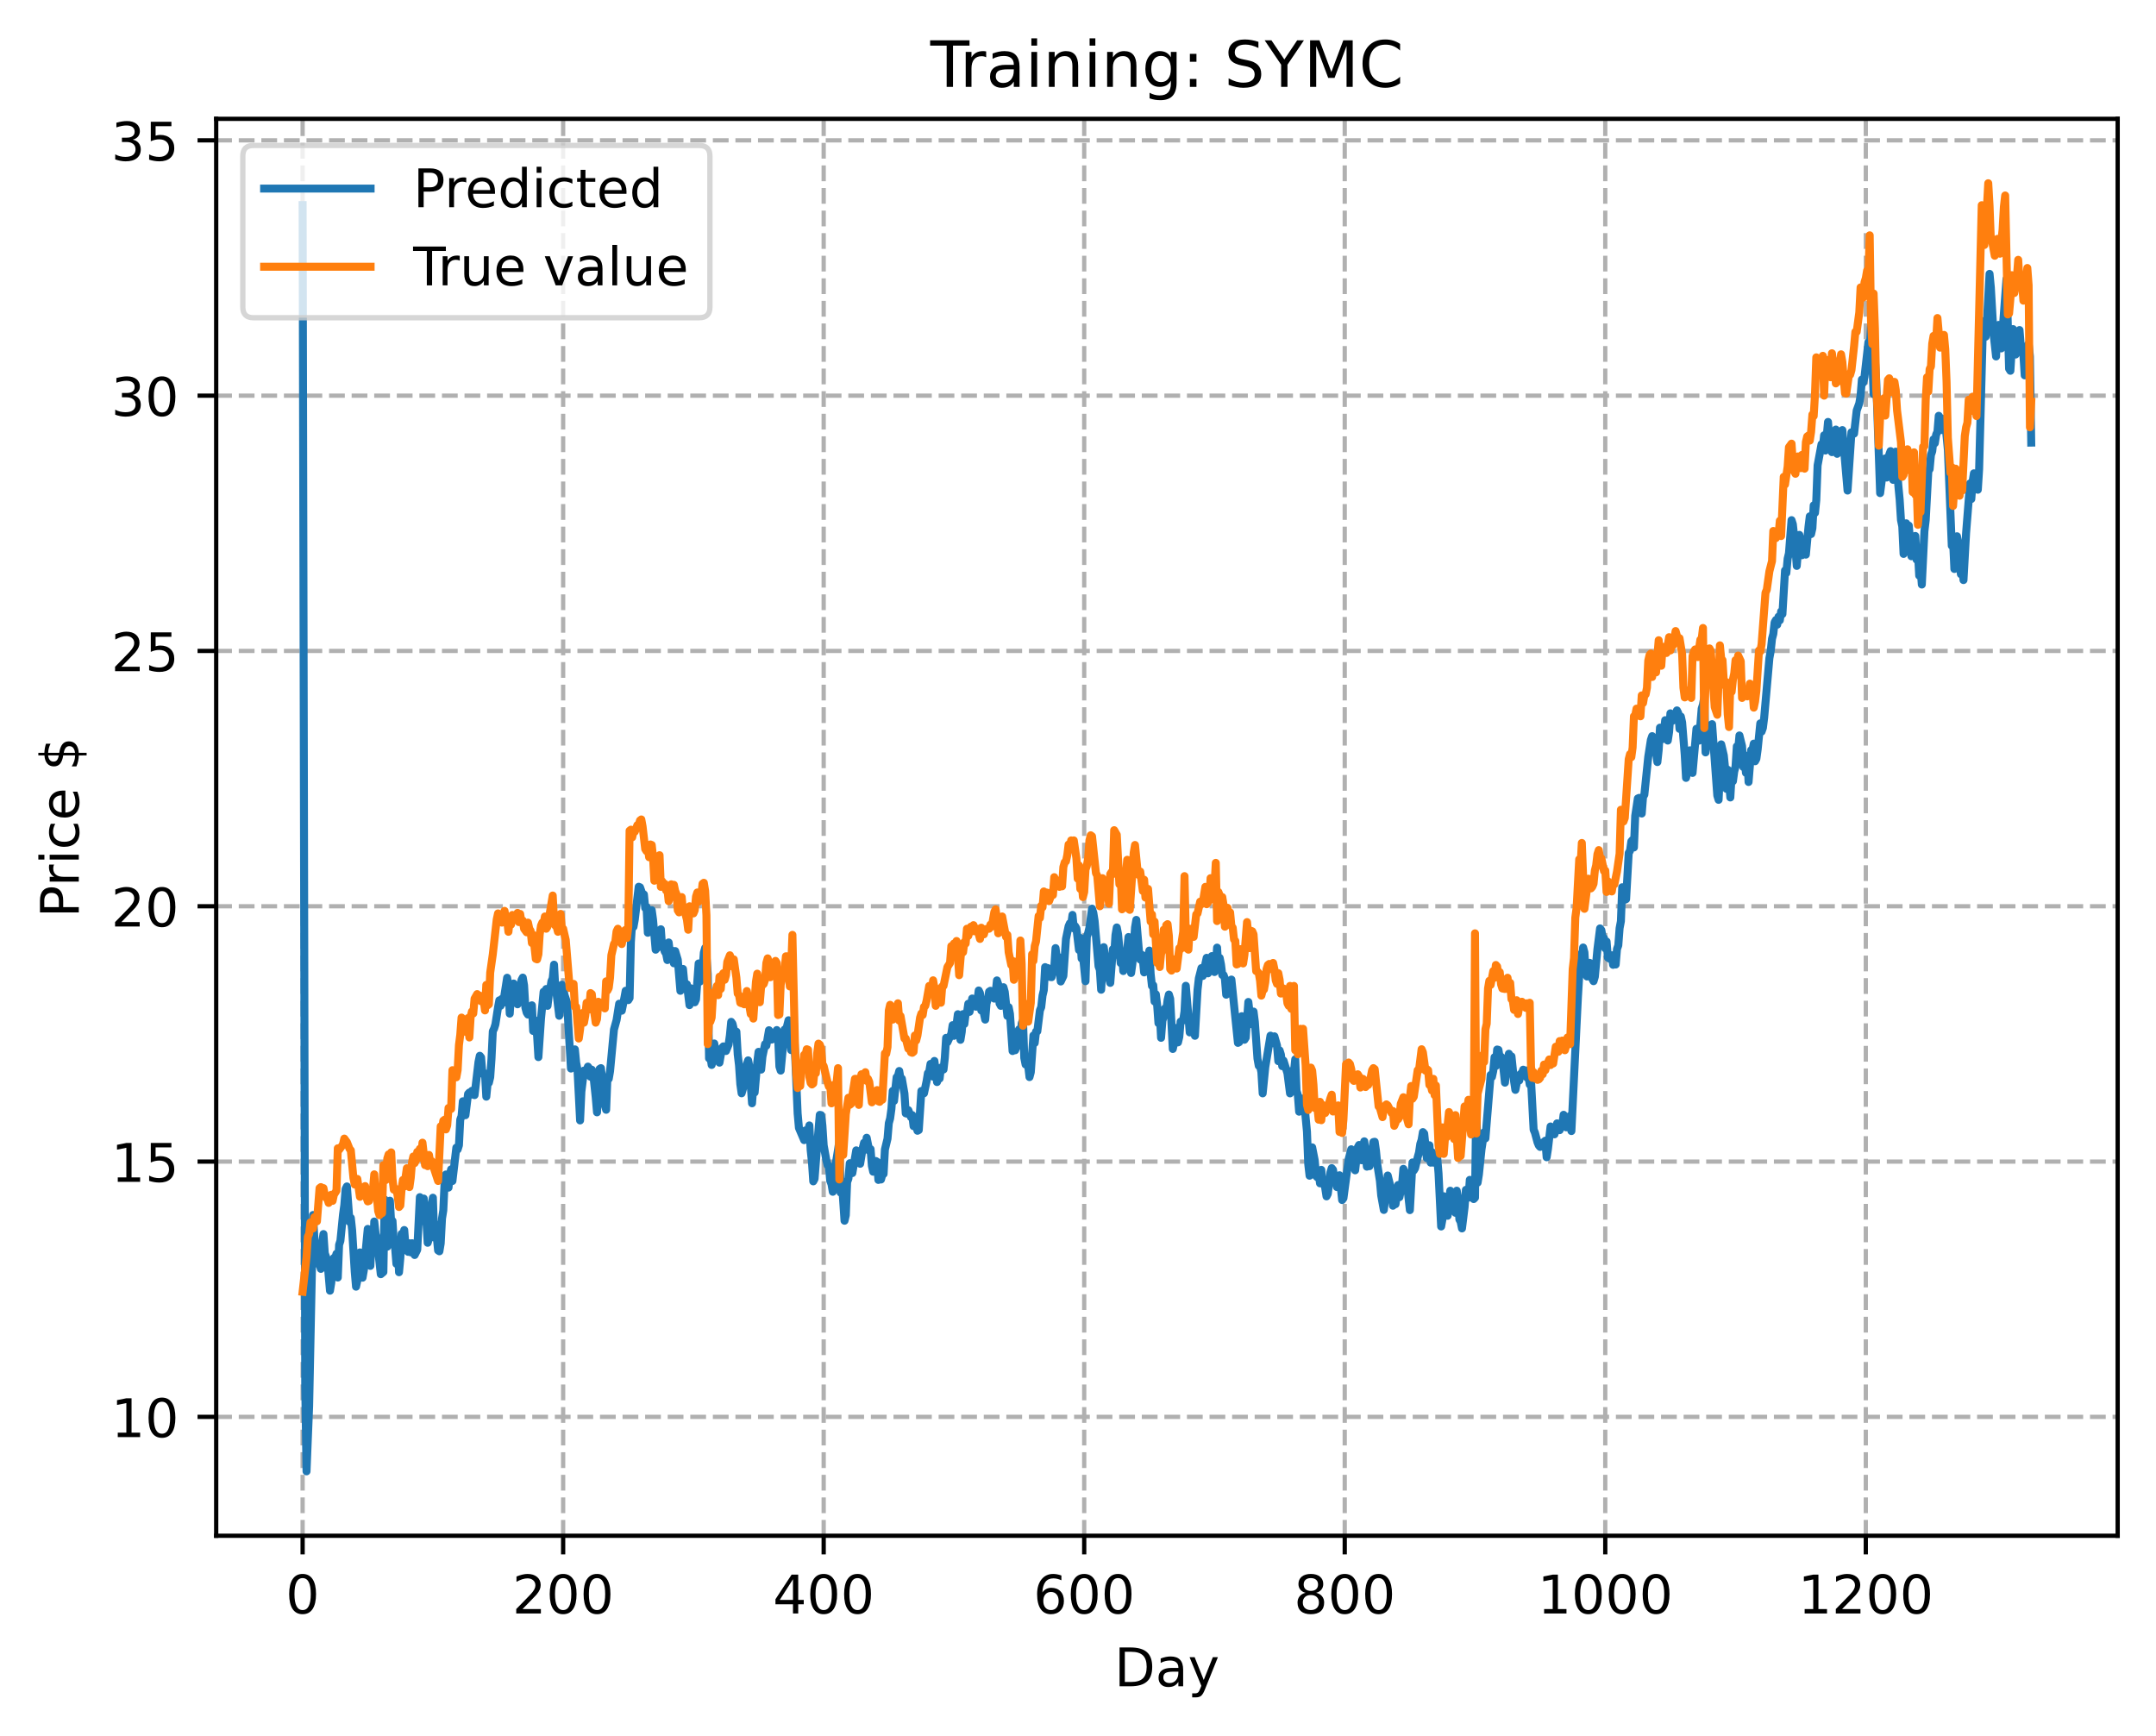 <?xml version="1.0" encoding="utf-8" standalone="no"?>
<!DOCTYPE svg PUBLIC "-//W3C//DTD SVG 1.1//EN"
  "http://www.w3.org/Graphics/SVG/1.1/DTD/svg11.dtd">
<!-- Created with matplotlib (https://matplotlib.org/) -->
<svg height="325.986pt" version="1.1" viewBox="0 0 404.923 325.986" width="404.923pt" xmlns="http://www.w3.org/2000/svg" xmlns:xlink="http://www.w3.org/1999/xlink">
 <defs>
  <style type="text/css">
*{stroke-linecap:butt;stroke-linejoin:round;}
  </style>
 </defs>
 <g id="figure_1">
  <g id="patch_1">
   <path d="M 0 325.986 
L 404.923 325.986 
L 404.923 0 
L 0 0 
z
" style="fill:#ffffff;"/>
  </g>
  <g id="axes_1">
   <g id="patch_2">
    <path d="M 40.603 288.43 
L 397.723 288.43 
L 397.723 22.318 
L 40.603 22.318 
z
" style="fill:#ffffff;"/>
   </g>
   <g id="matplotlib.axis_1">
    <g id="xtick_1">
     <g id="line2d_1">
      <path clip-path="url(#pb297f9f3c1)" d="M 56.836 288.43 
L 56.836 22.318 
" style="fill:none;stroke:#b0b0b0;stroke-dasharray:2.96,1.28;stroke-dashoffset:0;stroke-width:0.8;"/>
     </g>
     <g id="line2d_2">
      <defs>
       <path d="M 0 0 
L 0 3.5 
" id="m069567bf63" style="stroke:#000000;stroke-width:0.8;"/>
      </defs>
      <g>
       <use style="stroke:#000000;stroke-width:0.8;" x="56.836" xlink:href="#m069567bf63" y="288.43"/>
      </g>
     </g>
     <g id="text_1">
      <!-- 0 -->
      <defs>
       <path d="M 31.781 66.406 
Q 24.172 66.406 20.328 58.906 
Q 16.5 51.422 16.5 36.375 
Q 16.5 21.391 20.328 13.891 
Q 24.172 6.391 31.781 6.391 
Q 39.453 6.391 43.281 13.891 
Q 47.125 21.391 47.125 36.375 
Q 47.125 51.422 43.281 58.906 
Q 39.453 66.406 31.781 66.406 
z
M 31.781 74.219 
Q 44.047 74.219 50.516 64.516 
Q 56.984 54.828 56.984 36.375 
Q 56.984 17.969 50.516 8.266 
Q 44.047 -1.422 31.781 -1.422 
Q 19.531 -1.422 13.062 8.266 
Q 6.594 17.969 6.594 36.375 
Q 6.594 54.828 13.062 64.516 
Q 19.531 74.219 31.781 74.219 
z
" id="DejaVuSans-48"/>
      </defs>
      <g transform="translate(53.655 303.029)scale(0.1 -0.1)">
       <use xlink:href="#DejaVuSans-48"/>
      </g>
     </g>
    </g>
    <g id="xtick_2">
     <g id="line2d_3">
      <path clip-path="url(#pb297f9f3c1)" d="M 105.766 288.43 
L 105.766 22.318 
" style="fill:none;stroke:#b0b0b0;stroke-dasharray:2.96,1.28;stroke-dashoffset:0;stroke-width:0.8;"/>
     </g>
     <g id="line2d_4">
      <g>
       <use style="stroke:#000000;stroke-width:0.8;" x="105.766" xlink:href="#m069567bf63" y="288.43"/>
      </g>
     </g>
     <g id="text_2">
      <!-- 200 -->
      <defs>
       <path d="M 19.188 8.297 
L 53.609 8.297 
L 53.609 0 
L 7.328 0 
L 7.328 8.297 
Q 12.938 14.109 22.625 23.891 
Q 32.328 33.688 34.812 36.531 
Q 39.547 41.844 41.422 45.531 
Q 43.312 49.219 43.312 52.781 
Q 43.312 58.594 39.234 62.25 
Q 35.156 65.922 28.609 65.922 
Q 23.969 65.922 18.812 64.312 
Q 13.672 62.703 7.812 59.422 
L 7.812 69.391 
Q 13.766 71.781 18.938 73 
Q 24.125 74.219 28.422 74.219 
Q 39.75 74.219 46.484 68.547 
Q 53.219 62.891 53.219 53.422 
Q 53.219 48.922 51.531 44.891 
Q 49.859 40.875 45.406 35.406 
Q 44.188 33.984 37.641 27.219 
Q 31.109 20.453 19.188 8.297 
z
" id="DejaVuSans-50"/>
      </defs>
      <g transform="translate(96.223 303.029)scale(0.1 -0.1)">
       <use xlink:href="#DejaVuSans-50"/>
       <use x="63.623" xlink:href="#DejaVuSans-48"/>
       <use x="127.246" xlink:href="#DejaVuSans-48"/>
      </g>
     </g>
    </g>
    <g id="xtick_3">
     <g id="line2d_5">
      <path clip-path="url(#pb297f9f3c1)" d="M 154.697 288.43 
L 154.697 22.318 
" style="fill:none;stroke:#b0b0b0;stroke-dasharray:2.96,1.28;stroke-dashoffset:0;stroke-width:0.8;"/>
     </g>
     <g id="line2d_6">
      <g>
       <use style="stroke:#000000;stroke-width:0.8;" x="154.697" xlink:href="#m069567bf63" y="288.43"/>
      </g>
     </g>
     <g id="text_3">
      <!-- 400 -->
      <defs>
       <path d="M 37.797 64.312 
L 12.891 25.391 
L 37.797 25.391 
z
M 35.203 72.906 
L 47.609 72.906 
L 47.609 25.391 
L 58.016 25.391 
L 58.016 17.188 
L 47.609 17.188 
L 47.609 0 
L 37.797 0 
L 37.797 17.188 
L 4.891 17.188 
L 4.891 26.703 
z
" id="DejaVuSans-52"/>
      </defs>
      <g transform="translate(145.153 303.029)scale(0.1 -0.1)">
       <use xlink:href="#DejaVuSans-52"/>
       <use x="63.623" xlink:href="#DejaVuSans-48"/>
       <use x="127.246" xlink:href="#DejaVuSans-48"/>
      </g>
     </g>
    </g>
    <g id="xtick_4">
     <g id="line2d_7">
      <path clip-path="url(#pb297f9f3c1)" d="M 203.628 288.43 
L 203.628 22.318 
" style="fill:none;stroke:#b0b0b0;stroke-dasharray:2.96,1.28;stroke-dashoffset:0;stroke-width:0.8;"/>
     </g>
     <g id="line2d_8">
      <g>
       <use style="stroke:#000000;stroke-width:0.8;" x="203.628" xlink:href="#m069567bf63" y="288.43"/>
      </g>
     </g>
     <g id="text_4">
      <!-- 600 -->
      <defs>
       <path d="M 33.016 40.375 
Q 26.375 40.375 22.484 35.828 
Q 18.609 31.297 18.609 23.391 
Q 18.609 15.531 22.484 10.953 
Q 26.375 6.391 33.016 6.391 
Q 39.656 6.391 43.531 10.953 
Q 47.406 15.531 47.406 23.391 
Q 47.406 31.297 43.531 35.828 
Q 39.656 40.375 33.016 40.375 
z
M 52.594 71.297 
L 52.594 62.312 
Q 48.875 64.062 45.094 64.984 
Q 41.312 65.922 37.594 65.922 
Q 27.828 65.922 22.672 59.328 
Q 17.531 52.734 16.797 39.406 
Q 19.672 43.656 24.016 45.922 
Q 28.375 48.188 33.594 48.188 
Q 44.578 48.188 50.953 41.516 
Q 57.328 34.859 57.328 23.391 
Q 57.328 12.156 50.688 5.359 
Q 44.047 -1.422 33.016 -1.422 
Q 20.359 -1.422 13.672 8.266 
Q 6.984 17.969 6.984 36.375 
Q 6.984 53.656 15.188 63.938 
Q 23.391 74.219 37.203 74.219 
Q 40.922 74.219 44.703 73.484 
Q 48.484 72.75 52.594 71.297 
z
" id="DejaVuSans-54"/>
      </defs>
      <g transform="translate(194.084 303.029)scale(0.1 -0.1)">
       <use xlink:href="#DejaVuSans-54"/>
       <use x="63.623" xlink:href="#DejaVuSans-48"/>
       <use x="127.246" xlink:href="#DejaVuSans-48"/>
      </g>
     </g>
    </g>
    <g id="xtick_5">
     <g id="line2d_9">
      <path clip-path="url(#pb297f9f3c1)" d="M 252.558 288.43 
L 252.558 22.318 
" style="fill:none;stroke:#b0b0b0;stroke-dasharray:2.96,1.28;stroke-dashoffset:0;stroke-width:0.8;"/>
     </g>
     <g id="line2d_10">
      <g>
       <use style="stroke:#000000;stroke-width:0.8;" x="252.558" xlink:href="#m069567bf63" y="288.43"/>
      </g>
     </g>
     <g id="text_5">
      <!-- 800 -->
      <defs>
       <path d="M 31.781 34.625 
Q 24.75 34.625 20.719 30.859 
Q 16.703 27.094 16.703 20.516 
Q 16.703 13.922 20.719 10.156 
Q 24.75 6.391 31.781 6.391 
Q 38.812 6.391 42.859 10.172 
Q 46.922 13.969 46.922 20.516 
Q 46.922 27.094 42.891 30.859 
Q 38.875 34.625 31.781 34.625 
z
M 21.922 38.812 
Q 15.578 40.375 12.031 44.719 
Q 8.5 49.078 8.5 55.328 
Q 8.5 64.062 14.719 69.141 
Q 20.953 74.219 31.781 74.219 
Q 42.672 74.219 48.875 69.141 
Q 55.078 64.062 55.078 55.328 
Q 55.078 49.078 51.531 44.719 
Q 48 40.375 41.703 38.812 
Q 48.828 37.156 52.797 32.312 
Q 56.781 27.484 56.781 20.516 
Q 56.781 9.906 50.312 4.234 
Q 43.844 -1.422 31.781 -1.422 
Q 19.734 -1.422 13.25 4.234 
Q 6.781 9.906 6.781 20.516 
Q 6.781 27.484 10.781 32.312 
Q 14.797 37.156 21.922 38.812 
z
M 18.312 54.391 
Q 18.312 48.734 21.844 45.562 
Q 25.391 42.391 31.781 42.391 
Q 38.141 42.391 41.719 45.562 
Q 45.312 48.734 45.312 54.391 
Q 45.312 60.062 41.719 63.234 
Q 38.141 66.406 31.781 66.406 
Q 25.391 66.406 21.844 63.234 
Q 18.312 60.062 18.312 54.391 
z
" id="DejaVuSans-56"/>
      </defs>
      <g transform="translate(243.015 303.029)scale(0.1 -0.1)">
       <use xlink:href="#DejaVuSans-56"/>
       <use x="63.623" xlink:href="#DejaVuSans-48"/>
       <use x="127.246" xlink:href="#DejaVuSans-48"/>
      </g>
     </g>
    </g>
    <g id="xtick_6">
     <g id="line2d_11">
      <path clip-path="url(#pb297f9f3c1)" d="M 301.489 288.43 
L 301.489 22.318 
" style="fill:none;stroke:#b0b0b0;stroke-dasharray:2.96,1.28;stroke-dashoffset:0;stroke-width:0.8;"/>
     </g>
     <g id="line2d_12">
      <g>
       <use style="stroke:#000000;stroke-width:0.8;" x="301.489" xlink:href="#m069567bf63" y="288.43"/>
      </g>
     </g>
     <g id="text_6">
      <!-- 1000 -->
      <defs>
       <path d="M 12.406 8.297 
L 28.516 8.297 
L 28.516 63.922 
L 10.984 60.406 
L 10.984 69.391 
L 28.422 72.906 
L 38.281 72.906 
L 38.281 8.297 
L 54.391 8.297 
L 54.391 0 
L 12.406 0 
z
" id="DejaVuSans-49"/>
      </defs>
      <g transform="translate(288.764 303.029)scale(0.1 -0.1)">
       <use xlink:href="#DejaVuSans-49"/>
       <use x="63.623" xlink:href="#DejaVuSans-48"/>
       <use x="127.246" xlink:href="#DejaVuSans-48"/>
       <use x="190.869" xlink:href="#DejaVuSans-48"/>
      </g>
     </g>
    </g>
    <g id="xtick_7">
     <g id="line2d_13">
      <path clip-path="url(#pb297f9f3c1)" d="M 350.419 288.43 
L 350.419 22.318 
" style="fill:none;stroke:#b0b0b0;stroke-dasharray:2.96,1.28;stroke-dashoffset:0;stroke-width:0.8;"/>
     </g>
     <g id="line2d_14">
      <g>
       <use style="stroke:#000000;stroke-width:0.8;" x="350.419" xlink:href="#m069567bf63" y="288.43"/>
      </g>
     </g>
     <g id="text_7">
      <!-- 1200 -->
      <g transform="translate(337.694 303.029)scale(0.1 -0.1)">
       <use xlink:href="#DejaVuSans-49"/>
       <use x="63.623" xlink:href="#DejaVuSans-50"/>
       <use x="127.246" xlink:href="#DejaVuSans-48"/>
       <use x="190.869" xlink:href="#DejaVuSans-48"/>
      </g>
     </g>
    </g>
    <g id="text_8">
     <!-- Day -->
     <defs>
      <path d="M 19.672 64.797 
L 19.672 8.109 
L 31.594 8.109 
Q 46.688 8.109 53.688 14.938 
Q 60.688 21.781 60.688 36.531 
Q 60.688 51.172 53.688 57.984 
Q 46.688 64.797 31.594 64.797 
z
M 9.812 72.906 
L 30.078 72.906 
Q 51.266 72.906 61.172 64.094 
Q 71.094 55.281 71.094 36.531 
Q 71.094 17.672 61.125 8.828 
Q 51.172 0 30.078 0 
L 9.812 0 
z
" id="DejaVuSans-68"/>
      <path d="M 34.281 27.484 
Q 23.391 27.484 19.188 25 
Q 14.984 22.516 14.984 16.5 
Q 14.984 11.719 18.141 8.906 
Q 21.297 6.109 26.703 6.109 
Q 34.188 6.109 38.703 11.406 
Q 43.219 16.703 43.219 25.484 
L 43.219 27.484 
z
M 52.203 31.203 
L 52.203 0 
L 43.219 0 
L 43.219 8.297 
Q 40.141 3.328 35.547 0.953 
Q 30.953 -1.422 24.312 -1.422 
Q 15.922 -1.422 10.953 3.297 
Q 6 8.016 6 15.922 
Q 6 25.141 12.172 29.828 
Q 18.359 34.516 30.609 34.516 
L 43.219 34.516 
L 43.219 35.406 
Q 43.219 41.609 39.141 45 
Q 35.062 48.391 27.688 48.391 
Q 23 48.391 18.547 47.266 
Q 14.109 46.141 10.016 43.891 
L 10.016 52.203 
Q 14.938 54.109 19.578 55.047 
Q 24.219 56 28.609 56 
Q 40.484 56 46.344 49.844 
Q 52.203 43.703 52.203 31.203 
z
" id="DejaVuSans-97"/>
      <path d="M 32.172 -5.078 
Q 28.375 -14.844 24.75 -17.812 
Q 21.141 -20.797 15.094 -20.797 
L 7.906 -20.797 
L 7.906 -13.281 
L 13.188 -13.281 
Q 16.891 -13.281 18.938 -11.516 
Q 21 -9.766 23.484 -3.219 
L 25.094 0.875 
L 2.984 54.688 
L 12.5 54.688 
L 29.594 11.922 
L 46.688 54.688 
L 56.203 54.688 
z
" id="DejaVuSans-121"/>
     </defs>
     <g transform="translate(209.29 316.707)scale(0.1 -0.1)">
      <use xlink:href="#DejaVuSans-68"/>
      <use x="77.002" xlink:href="#DejaVuSans-97"/>
      <use x="138.281" xlink:href="#DejaVuSans-121"/>
     </g>
    </g>
   </g>
   <g id="matplotlib.axis_2">
    <g id="ytick_1">
     <g id="line2d_15">
      <path clip-path="url(#pb297f9f3c1)" d="M 40.603 266.108 
L 397.723 266.108 
" style="fill:none;stroke:#b0b0b0;stroke-dasharray:2.96,1.28;stroke-dashoffset:0;stroke-width:0.8;"/>
     </g>
     <g id="line2d_16">
      <defs>
       <path d="M 0 0 
L -3.5 0 
" id="mf1eeb4cbd5" style="stroke:#000000;stroke-width:0.8;"/>
      </defs>
      <g>
       <use style="stroke:#000000;stroke-width:0.8;" x="40.603" xlink:href="#mf1eeb4cbd5" y="266.108"/>
      </g>
     </g>
     <g id="text_9">
      <!-- 10 -->
      <g transform="translate(20.878 269.907)scale(0.1 -0.1)">
       <use xlink:href="#DejaVuSans-49"/>
       <use x="63.623" xlink:href="#DejaVuSans-48"/>
      </g>
     </g>
    </g>
    <g id="ytick_2">
     <g id="line2d_17">
      <path clip-path="url(#pb297f9f3c1)" d="M 40.603 218.158 
L 397.723 218.158 
" style="fill:none;stroke:#b0b0b0;stroke-dasharray:2.96,1.28;stroke-dashoffset:0;stroke-width:0.8;"/>
     </g>
     <g id="line2d_18">
      <g>
       <use style="stroke:#000000;stroke-width:0.8;" x="40.603" xlink:href="#mf1eeb4cbd5" y="218.158"/>
      </g>
     </g>
     <g id="text_10">
      <!-- 15 -->
      <defs>
       <path d="M 10.797 72.906 
L 49.516 72.906 
L 49.516 64.594 
L 19.828 64.594 
L 19.828 46.734 
Q 21.969 47.469 24.109 47.828 
Q 26.266 48.188 28.422 48.188 
Q 40.625 48.188 47.75 41.5 
Q 54.891 34.812 54.891 23.391 
Q 54.891 11.625 47.562 5.094 
Q 40.234 -1.422 26.906 -1.422 
Q 22.312 -1.422 17.547 -0.641 
Q 12.797 0.141 7.719 1.703 
L 7.719 11.625 
Q 12.109 9.234 16.797 8.062 
Q 21.484 6.891 26.703 6.891 
Q 35.156 6.891 40.078 11.328 
Q 45.016 15.766 45.016 23.391 
Q 45.016 31 40.078 35.438 
Q 35.156 39.891 26.703 39.891 
Q 22.75 39.891 18.812 39.016 
Q 14.891 38.141 10.797 36.281 
z
" id="DejaVuSans-53"/>
      </defs>
      <g transform="translate(20.878 221.957)scale(0.1 -0.1)">
       <use xlink:href="#DejaVuSans-49"/>
       <use x="63.623" xlink:href="#DejaVuSans-53"/>
      </g>
     </g>
    </g>
    <g id="ytick_3">
     <g id="line2d_19">
      <path clip-path="url(#pb297f9f3c1)" d="M 40.603 170.208 
L 397.723 170.208 
" style="fill:none;stroke:#b0b0b0;stroke-dasharray:2.96,1.28;stroke-dashoffset:0;stroke-width:0.8;"/>
     </g>
     <g id="line2d_20">
      <g>
       <use style="stroke:#000000;stroke-width:0.8;" x="40.603" xlink:href="#mf1eeb4cbd5" y="170.208"/>
      </g>
     </g>
     <g id="text_11">
      <!-- 20 -->
      <g transform="translate(20.878 174.007)scale(0.1 -0.1)">
       <use xlink:href="#DejaVuSans-50"/>
       <use x="63.623" xlink:href="#DejaVuSans-48"/>
      </g>
     </g>
    </g>
    <g id="ytick_4">
     <g id="line2d_21">
      <path clip-path="url(#pb297f9f3c1)" d="M 40.603 122.258 
L 397.723 122.258 
" style="fill:none;stroke:#b0b0b0;stroke-dasharray:2.96,1.28;stroke-dashoffset:0;stroke-width:0.8;"/>
     </g>
     <g id="line2d_22">
      <g>
       <use style="stroke:#000000;stroke-width:0.8;" x="40.603" xlink:href="#mf1eeb4cbd5" y="122.258"/>
      </g>
     </g>
     <g id="text_12">
      <!-- 25 -->
      <g transform="translate(20.878 126.057)scale(0.1 -0.1)">
       <use xlink:href="#DejaVuSans-50"/>
       <use x="63.623" xlink:href="#DejaVuSans-53"/>
      </g>
     </g>
    </g>
    <g id="ytick_5">
     <g id="line2d_23">
      <path clip-path="url(#pb297f9f3c1)" d="M 40.603 74.308 
L 397.723 74.308 
" style="fill:none;stroke:#b0b0b0;stroke-dasharray:2.96,1.28;stroke-dashoffset:0;stroke-width:0.8;"/>
     </g>
     <g id="line2d_24">
      <g>
       <use style="stroke:#000000;stroke-width:0.8;" x="40.603" xlink:href="#mf1eeb4cbd5" y="74.308"/>
      </g>
     </g>
     <g id="text_13">
      <!-- 30 -->
      <defs>
       <path d="M 40.578 39.312 
Q 47.656 37.797 51.625 33 
Q 55.609 28.219 55.609 21.188 
Q 55.609 10.406 48.188 4.484 
Q 40.766 -1.422 27.094 -1.422 
Q 22.516 -1.422 17.656 -0.516 
Q 12.797 0.391 7.625 2.203 
L 7.625 11.719 
Q 11.719 9.328 16.594 8.109 
Q 21.484 6.891 26.812 6.891 
Q 36.078 6.891 40.938 10.547 
Q 45.797 14.203 45.797 21.188 
Q 45.797 27.641 41.281 31.266 
Q 36.766 34.906 28.719 34.906 
L 20.219 34.906 
L 20.219 43.016 
L 29.109 43.016 
Q 36.375 43.016 40.234 45.922 
Q 44.094 48.828 44.094 54.297 
Q 44.094 59.906 40.109 62.906 
Q 36.141 65.922 28.719 65.922 
Q 24.656 65.922 20.016 65.031 
Q 15.375 64.156 9.812 62.312 
L 9.812 71.094 
Q 15.438 72.656 20.344 73.438 
Q 25.25 74.219 29.594 74.219 
Q 40.828 74.219 47.359 69.109 
Q 53.906 64.016 53.906 55.328 
Q 53.906 49.266 50.438 45.094 
Q 46.969 40.922 40.578 39.312 
z
" id="DejaVuSans-51"/>
      </defs>
      <g transform="translate(20.878 78.108)scale(0.1 -0.1)">
       <use xlink:href="#DejaVuSans-51"/>
       <use x="63.623" xlink:href="#DejaVuSans-48"/>
      </g>
     </g>
    </g>
    <g id="ytick_6">
     <g id="line2d_25">
      <path clip-path="url(#pb297f9f3c1)" d="M 40.603 26.359 
L 397.723 26.359 
" style="fill:none;stroke:#b0b0b0;stroke-dasharray:2.96,1.28;stroke-dashoffset:0;stroke-width:0.8;"/>
     </g>
     <g id="line2d_26">
      <g>
       <use style="stroke:#000000;stroke-width:0.8;" x="40.603" xlink:href="#mf1eeb4cbd5" y="26.359"/>
      </g>
     </g>
     <g id="text_14">
      <!-- 35 -->
      <g transform="translate(20.878 30.158)scale(0.1 -0.1)">
       <use xlink:href="#DejaVuSans-51"/>
       <use x="63.623" xlink:href="#DejaVuSans-53"/>
      </g>
     </g>
    </g>
    <g id="text_15">
     <!-- Price $ -->
     <defs>
      <path d="M 19.672 64.797 
L 19.672 37.406 
L 32.078 37.406 
Q 38.969 37.406 42.719 40.969 
Q 46.484 44.531 46.484 51.125 
Q 46.484 57.672 42.719 61.234 
Q 38.969 64.797 32.078 64.797 
z
M 9.812 72.906 
L 32.078 72.906 
Q 44.344 72.906 50.609 67.359 
Q 56.891 61.812 56.891 51.125 
Q 56.891 40.328 50.609 34.812 
Q 44.344 29.297 32.078 29.297 
L 19.672 29.297 
L 19.672 0 
L 9.812 0 
z
" id="DejaVuSans-80"/>
      <path d="M 41.109 46.297 
Q 39.594 47.172 37.812 47.578 
Q 36.031 48 33.891 48 
Q 26.266 48 22.188 43.047 
Q 18.109 38.094 18.109 28.812 
L 18.109 0 
L 9.078 0 
L 9.078 54.688 
L 18.109 54.688 
L 18.109 46.188 
Q 20.953 51.172 25.484 53.578 
Q 30.031 56 36.531 56 
Q 37.453 56 38.578 55.875 
Q 39.703 55.766 41.062 55.516 
z
" id="DejaVuSans-114"/>
      <path d="M 9.422 54.688 
L 18.406 54.688 
L 18.406 0 
L 9.422 0 
z
M 9.422 75.984 
L 18.406 75.984 
L 18.406 64.594 
L 9.422 64.594 
z
" id="DejaVuSans-105"/>
      <path d="M 48.781 52.594 
L 48.781 44.188 
Q 44.969 46.297 41.141 47.344 
Q 37.312 48.391 33.406 48.391 
Q 24.656 48.391 19.812 42.844 
Q 14.984 37.312 14.984 27.297 
Q 14.984 17.281 19.812 11.734 
Q 24.656 6.203 33.406 6.203 
Q 37.312 6.203 41.141 7.25 
Q 44.969 8.297 48.781 10.406 
L 48.781 2.094 
Q 45.016 0.344 40.984 -0.531 
Q 36.969 -1.422 32.422 -1.422 
Q 20.062 -1.422 12.781 6.344 
Q 5.516 14.109 5.516 27.297 
Q 5.516 40.672 12.859 48.328 
Q 20.219 56 33.016 56 
Q 37.156 56 41.109 55.141 
Q 45.062 54.297 48.781 52.594 
z
" id="DejaVuSans-99"/>
      <path d="M 56.203 29.594 
L 56.203 25.203 
L 14.891 25.203 
Q 15.484 15.922 20.484 11.062 
Q 25.484 6.203 34.422 6.203 
Q 39.594 6.203 44.453 7.469 
Q 49.312 8.734 54.109 11.281 
L 54.109 2.781 
Q 49.266 0.734 44.188 -0.344 
Q 39.109 -1.422 33.891 -1.422 
Q 20.797 -1.422 13.156 6.188 
Q 5.516 13.812 5.516 26.812 
Q 5.516 40.234 12.766 48.109 
Q 20.016 56 32.328 56 
Q 43.359 56 49.781 48.891 
Q 56.203 41.797 56.203 29.594 
z
M 47.219 32.234 
Q 47.125 39.594 43.094 43.984 
Q 39.062 48.391 32.422 48.391 
Q 24.906 48.391 20.391 44.141 
Q 15.875 39.891 15.188 32.172 
z
" id="DejaVuSans-101"/>
      <path id="DejaVuSans-32"/>
      <path d="M 33.797 -14.703 
L 28.906 -14.703 
L 28.859 0 
Q 23.734 0.094 18.609 1.188 
Q 13.484 2.297 8.297 4.5 
L 8.297 13.281 
Q 13.281 10.156 18.375 8.562 
Q 23.484 6.984 28.906 6.938 
L 28.906 29.203 
Q 18.109 30.953 13.203 35.156 
Q 8.297 39.359 8.297 46.688 
Q 8.297 54.641 13.625 59.219 
Q 18.953 63.812 28.906 64.5 
L 28.906 75.984 
L 33.797 75.984 
L 33.797 64.656 
Q 38.328 64.453 42.578 63.688 
Q 46.828 62.938 50.875 61.625 
L 50.875 53.078 
Q 46.828 55.125 42.547 56.25 
Q 38.281 57.375 33.797 57.562 
L 33.797 36.719 
Q 44.875 35.016 50.094 30.609 
Q 55.328 26.219 55.328 18.609 
Q 55.328 10.359 49.781 5.594 
Q 44.234 0.828 33.797 0.094 
z
M 28.906 37.594 
L 28.906 57.625 
Q 23.25 56.984 20.266 54.391 
Q 17.281 51.812 17.281 47.516 
Q 17.281 43.312 20.031 40.969 
Q 22.797 38.625 28.906 37.594 
z
M 33.797 28.219 
L 33.797 7.078 
Q 39.984 7.906 43.141 10.594 
Q 46.297 13.281 46.297 17.672 
Q 46.297 21.969 43.281 24.5 
Q 40.281 27.047 33.797 28.219 
z
" id="DejaVuSans-36"/>
     </defs>
     <g transform="translate(14.798 172.342)rotate(-90)scale(0.1 -0.1)">
      <use xlink:href="#DejaVuSans-80"/>
      <use x="58.553" xlink:href="#DejaVuSans-114"/>
      <use x="99.666" xlink:href="#DejaVuSans-105"/>
      <use x="127.449" xlink:href="#DejaVuSans-99"/>
      <use x="182.43" xlink:href="#DejaVuSans-101"/>
      <use x="243.953" xlink:href="#DejaVuSans-32"/>
      <use x="275.74" xlink:href="#DejaVuSans-36"/>
     </g>
    </g>
   </g>
   <g id="line2d_27">
    <path clip-path="url(#pb297f9f3c1)" d="M 56.836 38.521 
L 57.325 260.156 
L 57.57 276.334 
L 58.059 264.1 
L 58.793 228.191 
L 59.282 236.71 
L 59.527 235.584 
L 59.772 237.384 
L 60.016 237.473 
L 60.261 238.311 
L 60.506 233.349 
L 60.75 231.774 
L 60.995 235.359 
L 61.484 236.761 
L 61.974 242.41 
L 62.218 240.905 
L 62.463 236.886 
L 62.708 236.261 
L 62.952 236.276 
L 63.197 235.468 
L 63.441 239.937 
L 63.686 233.794 
L 63.931 233.051 
L 64.42 228.124 
L 64.665 226.351 
L 64.909 223.308 
L 65.154 222.826 
L 65.643 229.477 
L 65.888 228.737 
L 66.133 231.025 
L 66.622 238.82 
L 66.867 241.653 
L 67.111 240.523 
L 67.356 236.245 
L 67.601 235.221 
L 67.845 239.432 
L 68.09 239.969 
L 68.335 238.559 
L 69.069 230.808 
L 69.558 237.751 
L 69.802 232.53 
L 70.047 235.24 
L 70.292 229.418 
L 70.536 231.724 
L 70.781 232.595 
L 71.515 239.315 
L 72.004 238.904 
L 72.249 225.291 
L 72.738 234.137 
L 72.983 227.563 
L 73.228 225.509 
L 73.472 229.802 
L 73.717 229.307 
L 73.962 233.264 
L 74.206 234.367 
L 74.451 237.364 
L 74.696 232.892 
L 74.94 238.942 
L 75.185 236.293 
L 75.429 231.723 
L 75.674 232.561 
L 75.919 231.016 
L 76.163 234.074 
L 76.408 234.843 
L 76.653 235.112 
L 76.897 233.501 
L 77.142 235.205 
L 77.387 233.494 
L 77.631 234.158 
L 77.876 235.703 
L 78.365 234.719 
L 78.855 224.839 
L 79.099 229.394 
L 79.589 225.106 
L 79.833 229.283 
L 80.078 229.221 
L 80.323 233.411 
L 80.812 231.86 
L 81.056 226.208 
L 81.301 224.949 
L 81.546 232.41 
L 81.79 229.907 
L 82.28 234.845 
L 82.524 235.009 
L 82.769 233.526 
L 83.014 228.853 
L 83.258 227.32 
L 83.503 222.038 
L 83.748 220.585 
L 84.237 223.052 
L 84.482 220.674 
L 84.726 219.622 
L 84.971 221.813 
L 85.705 215.54 
L 85.95 215.885 
L 86.194 215.093 
L 86.439 210.285 
L 86.684 209.629 
L 86.928 206.834 
L 87.173 209.207 
L 87.417 209.453 
L 87.907 205.463 
L 88.151 205.193 
L 88.396 205.591 
L 88.641 204.866 
L 88.885 205.6 
L 89.13 205.673 
L 89.864 199.46 
L 90.109 198.288 
L 90.353 198.591 
L 90.598 201.639 
L 90.843 201.703 
L 91.087 201.605 
L 91.332 205.968 
L 91.577 203.491 
L 91.821 203.356 
L 92.066 202.318 
L 92.311 198.822 
L 92.555 193.678 
L 92.8 193.176 
L 93.044 192.392 
L 93.534 189.215 
L 93.778 187.875 
L 94.023 188.893 
L 94.268 187.596 
L 94.512 188.341 
L 95.246 183.636 
L 95.491 185.143 
L 95.736 190.372 
L 95.98 186.589 
L 96.225 186.849 
L 96.47 184.719 
L 96.714 187.532 
L 96.959 185.988 
L 97.204 188.619 
L 97.448 185.876 
L 97.693 186.036 
L 97.938 184.067 
L 98.182 183.608 
L 98.427 185.062 
L 98.672 189.246 
L 98.916 190.178 
L 99.161 190.548 
L 99.405 189.133 
L 99.65 189.091 
L 99.895 188.81 
L 100.139 193.63 
L 100.384 191.572 
L 100.873 194.508 
L 101.118 198.54 
L 101.607 191.3 
L 102.097 186.26 
L 102.341 187.166 
L 102.586 185.751 
L 102.831 188.911 
L 103.075 186.802 
L 103.32 185.839 
L 103.565 184.299 
L 103.809 183.74 
L 104.054 181.177 
L 104.299 185.742 
L 104.543 186.735 
L 105.032 190.777 
L 105.522 184.949 
L 105.766 185.521 
L 106.011 186.826 
L 106.5 188.309 
L 107.234 200.687 
L 107.724 199.535 
L 107.968 197.086 
L 108.213 199.596 
L 108.458 200.868 
L 108.947 210.43 
L 109.192 205.03 
L 109.681 201.065 
L 109.926 201.55 
L 110.17 201.074 
L 110.415 200.325 
L 110.66 200.643 
L 110.904 202.225 
L 111.149 200.907 
L 111.393 201.496 
L 111.883 206.081 
L 112.127 208.911 
L 112.617 200.758 
L 112.861 200.611 
L 113.595 207.465 
L 113.84 208.433 
L 114.085 202.293 
L 114.329 202.621 
L 114.574 201.199 
L 115.308 193.367 
L 115.797 191.597 
L 116.287 188.514 
L 116.531 188.607 
L 116.776 189.826 
L 117.265 187.415 
L 117.51 186.076 
L 117.754 186.431 
L 117.999 187.835 
L 118.244 187.439 
L 118.488 176.934 
L 118.733 173.198 
L 118.978 174.078 
L 119.222 172.701 
L 119.956 166.544 
L 120.201 166.641 
L 120.69 168.03 
L 120.935 167.99 
L 121.18 170.533 
L 121.424 170.303 
L 121.669 175.185 
L 121.914 172.921 
L 122.403 170.939 
L 122.648 172.723 
L 123.137 178.364 
L 123.381 178.059 
L 123.626 175.634 
L 123.871 176.096 
L 124.115 174.526 
L 124.36 177.906 
L 124.605 177.851 
L 124.849 178.749 
L 125.094 179.061 
L 125.339 180.313 
L 125.583 177.006 
L 125.828 178.98 
L 126.317 178.577 
L 126.562 180.919 
L 126.807 178.623 
L 127.296 180.265 
L 127.785 186.09 
L 128.03 184.74 
L 128.275 181.98 
L 128.519 184.53 
L 128.764 185.261 
L 129.008 184.866 
L 129.498 188.777 
L 129.742 185.612 
L 130.476 188.247 
L 130.721 187.695 
L 131.21 180.95 
L 131.455 184.357 
L 131.7 183.945 
L 131.944 182.1 
L 132.189 178.921 
L 132.434 178.043 
L 132.678 179.524 
L 132.923 182.97 
L 133.168 198.774 
L 133.412 198.389 
L 133.657 200.011 
L 133.902 199.043 
L 134.146 195.98 
L 134.391 197.499 
L 134.636 197.611 
L 134.88 198.139 
L 135.125 199.58 
L 135.614 196.79 
L 135.859 196.522 
L 136.348 197.39 
L 136.837 196.171 
L 137.082 194.456 
L 137.327 191.917 
L 137.571 192.26 
L 137.816 193.312 
L 138.061 193.722 
L 138.305 193.757 
L 138.55 198.006 
L 138.795 200.071 
L 139.039 203.611 
L 139.284 205.338 
L 139.529 204.504 
L 139.773 203.219 
L 140.018 202.632 
L 140.263 199.872 
L 140.507 199.149 
L 140.752 200.362 
L 141.241 207.212 
L 141.486 203.863 
L 141.73 205.186 
L 142.22 199.541 
L 142.464 197.549 
L 142.709 198.293 
L 142.954 200.885 
L 143.198 198.435 
L 143.688 196.104 
L 143.932 196.4 
L 144.422 193.492 
L 144.666 194.824 
L 144.911 195.252 
L 145.156 195.149 
L 145.645 193.853 
L 145.89 193.459 
L 146.134 194.644 
L 146.379 200.323 
L 146.624 201.073 
L 147.357 193.355 
L 147.602 193.605 
L 148.091 191.617 
L 148.581 197.221 
L 148.825 196.131 
L 149.07 191.961 
L 149.804 209.097 
L 150.049 211.841 
L 151.027 214.129 
L 151.272 212.311 
L 151.517 212.82 
L 151.761 212.423 
L 152.006 211.369 
L 152.251 215.981 
L 152.495 218.276 
L 152.74 221.874 
L 152.984 221.416 
L 153.474 215.151 
L 153.963 209.388 
L 154.208 209.432 
L 154.452 211.346 
L 154.697 215.111 
L 155.186 217.837 
L 155.431 218.839 
L 155.676 218.994 
L 155.92 221.754 
L 156.165 222.41 
L 156.41 223.831 
L 156.654 220.437 
L 157.388 215.98 
L 157.633 214.335 
L 157.878 223.986 
L 158.122 222.012 
L 158.612 229.27 
L 158.856 228.225 
L 159.101 222.016 
L 159.345 221.359 
L 159.59 218.481 
L 159.835 219.866 
L 160.079 220.322 
L 160.813 216.052 
L 161.303 217.322 
L 161.547 218.572 
L 162.037 215.573 
L 162.281 214.619 
L 162.526 215.574 
L 162.771 213.685 
L 163.26 216.154 
L 163.505 215.822 
L 163.749 218.954 
L 163.994 220.063 
L 164.483 218.054 
L 164.728 218.198 
L 164.972 221.604 
L 165.217 219.143 
L 165.462 221.525 
L 165.706 220.631 
L 165.951 220.481 
L 166.196 215.891 
L 166.685 213.858 
L 166.93 210.944 
L 167.174 210.063 
L 167.419 208.266 
L 167.664 204.883 
L 167.908 206.77 
L 168.398 202.315 
L 168.642 202.096 
L 168.887 201.147 
L 169.132 202.634 
L 169.376 202.58 
L 169.866 205.391 
L 170.11 209.097 
L 170.355 209.162 
L 170.6 208.505 
L 171.089 209.812 
L 171.333 209.432 
L 171.578 211.512 
L 171.823 210.693 
L 172.312 212.373 
L 172.557 212.239 
L 173.046 204.904 
L 173.291 204.887 
L 173.535 205.34 
L 174.025 203.058 
L 174.269 201.555 
L 174.514 201.305 
L 174.759 199.815 
L 175.003 201.803 
L 175.248 202.202 
L 175.493 199.26 
L 175.982 203.224 
L 176.227 202.497 
L 176.471 202.57 
L 176.716 200.51 
L 176.96 200.862 
L 177.205 200.87 
L 177.45 198.662 
L 177.694 194.92 
L 177.939 195.742 
L 178.673 194.127 
L 178.918 192.539 
L 179.162 194.546 
L 179.407 192.985 
L 179.652 192.381 
L 179.896 190.483 
L 180.141 190.812 
L 180.386 195.291 
L 180.63 193.782 
L 180.875 190.462 
L 181.12 192.319 
L 181.364 190.371 
L 181.609 190.25 
L 181.854 188.519 
L 182.098 190.033 
L 182.588 187.535 
L 182.832 187.952 
L 183.077 187.613 
L 183.321 189.072 
L 183.566 188.032 
L 183.811 186.026 
L 184.055 186.535 
L 184.3 189.784 
L 184.545 189.217 
L 185.034 191.494 
L 185.279 188.484 
L 185.523 187.635 
L 185.768 186.246 
L 186.013 186.087 
L 186.257 186.794 
L 186.502 186.76 
L 186.747 187.552 
L 186.991 186.558 
L 187.236 184.135 
L 187.481 184.876 
L 187.725 188.467 
L 187.97 188.914 
L 188.459 185.409 
L 188.704 186.281 
L 189.193 190.801 
L 189.438 189.165 
L 189.682 190.426 
L 190.172 197.399 
L 190.416 197.126 
L 190.661 197.252 
L 190.906 196.649 
L 191.15 193.77 
L 191.395 193.326 
L 191.64 195.492 
L 191.884 192.194 
L 192.129 191.642 
L 192.374 198.703 
L 192.618 199.931 
L 192.863 199.246 
L 193.108 200.22 
L 193.352 202.291 
L 193.597 201.369 
L 194.086 194.479 
L 194.331 195.887 
L 194.575 193.749 
L 194.82 193.696 
L 195.309 189.758 
L 195.554 189.161 
L 195.799 186.987 
L 196.043 185.961 
L 196.288 181.639 
L 196.533 182.637 
L 196.777 181.81 
L 197.022 182.342 
L 197.267 183.497 
L 197.511 183.522 
L 197.756 182.285 
L 198.001 181.735 
L 198.245 178.066 
L 198.49 179.986 
L 198.735 179.698 
L 199.224 184.336 
L 199.713 183.302 
L 200.203 176.338 
L 200.692 173.966 
L 200.936 173.41 
L 201.181 173.658 
L 201.426 171.833 
L 201.67 174.364 
L 201.915 173.936 
L 202.16 174.353 
L 202.649 178.422 
L 202.894 176.15 
L 203.138 180.024 
L 203.383 179.414 
L 203.872 184.282 
L 204.117 175.915 
L 204.362 175.26 
L 204.606 174.222 
L 205.096 170.656 
L 205.34 171.44 
L 205.585 172.988 
L 206.319 181.487 
L 206.563 182.152 
L 206.808 185.887 
L 207.297 177.89 
L 208.031 183.625 
L 208.276 183.572 
L 208.521 184.599 
L 209.01 178.283 
L 209.255 179.415 
L 209.499 175.621 
L 209.744 174.188 
L 209.989 175.455 
L 210.478 180.876 
L 210.723 178.97 
L 210.967 182.374 
L 211.457 179.697 
L 211.701 178.279 
L 211.946 175.986 
L 212.191 180.653 
L 212.435 182.744 
L 212.68 180.983 
L 213.169 174.209 
L 213.414 172.77 
L 213.903 178.546 
L 214.148 180.216 
L 214.392 179.289 
L 214.637 180.242 
L 214.882 182.63 
L 215.126 179.544 
L 215.371 180.9 
L 215.86 178.532 
L 216.105 182.907 
L 216.35 185.172 
L 216.594 185.047 
L 216.839 188.091 
L 217.084 186.735 
L 217.328 188.777 
L 217.573 192.169 
L 217.818 190.283 
L 218.062 194.917 
L 218.307 191.712 
L 218.551 190.925 
L 218.796 189.388 
L 219.041 189.805 
L 219.285 187.831 
L 219.53 186.785 
L 219.775 187.592 
L 220.264 197.01 
L 220.509 195.879 
L 220.753 193.066 
L 220.998 195.802 
L 221.243 195.769 
L 221.487 194.728 
L 221.732 191.87 
L 221.977 191.817 
L 222.221 191.554 
L 222.466 189.964 
L 222.711 185.146 
L 223.445 193.902 
L 223.689 191.313 
L 224.179 191.15 
L 224.423 194.538 
L 224.912 185.914 
L 225.157 183.748 
L 225.646 181.816 
L 225.891 183.3 
L 226.625 179.891 
L 226.87 182.807 
L 227.114 182.074 
L 227.359 181.818 
L 227.604 179.566 
L 228.093 182.56 
L 228.338 181.527 
L 228.582 177.976 
L 228.827 182.081 
L 229.072 179.906 
L 229.316 181.133 
L 229.561 183.11 
L 229.806 183.128 
L 230.05 183.812 
L 230.295 186.817 
L 230.539 186.629 
L 230.784 184.821 
L 231.029 185.633 
L 231.273 183.974 
L 232.497 195.866 
L 232.741 195.736 
L 232.986 191.027 
L 233.231 190.853 
L 233.475 192.653 
L 233.72 195.28 
L 233.965 194.887 
L 234.454 188.182 
L 234.943 192.345 
L 235.433 189.985 
L 235.677 191.922 
L 236.167 198.82 
L 236.411 200.173 
L 236.656 200.143 
L 236.9 201.359 
L 237.145 205.35 
L 237.634 200.429 
L 238.613 194.509 
L 238.858 195.968 
L 239.102 194.741 
L 239.347 194.636 
L 239.836 196.362 
L 240.081 199.296 
L 240.326 197.28 
L 240.57 198.072 
L 240.815 200.238 
L 241.06 199.198 
L 241.794 201.557 
L 242.283 205.352 
L 242.527 201.16 
L 242.772 203.663 
L 243.261 198.951 
L 243.506 204.865 
L 243.751 205.657 
L 243.995 208.792 
L 244.485 206.311 
L 244.729 207.669 
L 244.974 207.334 
L 245.463 212.535 
L 245.708 218.658 
L 245.953 220.812 
L 246.442 215.486 
L 246.931 217.985 
L 247.176 220.873 
L 247.421 221.119 
L 247.665 220.236 
L 247.91 222.244 
L 248.155 219.717 
L 248.399 222.357 
L 248.644 221.57 
L 249.133 224.694 
L 249.378 224.223 
L 249.867 220.189 
L 250.112 219.39 
L 250.356 219.687 
L 250.601 221.361 
L 250.846 221.254 
L 251.09 222.948 
L 251.335 222.449 
L 251.58 220.729 
L 252.069 225.382 
L 252.314 225.047 
L 253.292 217.718 
L 253.782 215.848 
L 254.515 219.802 
L 255.005 215.486 
L 255.249 215.04 
L 255.739 217.909 
L 255.983 215.566 
L 256.228 214.357 
L 256.717 219.112 
L 256.962 217.403 
L 257.207 219.028 
L 257.451 216.913 
L 257.696 216.131 
L 257.941 214.491 
L 258.185 214.441 
L 258.43 216.164 
L 258.675 218.7 
L 259.164 221.79 
L 259.409 224.536 
L 259.898 227.242 
L 260.387 223.237 
L 260.632 220.775 
L 261.366 223.756 
L 261.61 226.452 
L 261.855 225.044 
L 262.1 226.159 
L 262.589 222.557 
L 262.834 224.849 
L 263.323 222.458 
L 263.568 219.529 
L 264.057 220.657 
L 264.791 227.275 
L 265.28 218.326 
L 265.525 219.825 
L 265.77 219.414 
L 266.259 217.341 
L 266.503 216.48 
L 266.748 214.837 
L 266.993 214.103 
L 267.237 212.623 
L 267.482 212.897 
L 267.971 217.51 
L 268.216 215.078 
L 268.461 215.097 
L 268.705 218.363 
L 268.95 216.377 
L 269.195 218.362 
L 269.439 216.863 
L 269.684 218.166 
L 269.929 217.489 
L 270.173 220.368 
L 270.663 230.349 
L 270.907 229.014 
L 271.152 224.668 
L 271.641 226.217 
L 271.886 228.336 
L 272.375 223.632 
L 272.62 224.16 
L 272.864 226.386 
L 273.109 227.449 
L 273.354 227.784 
L 273.598 223.628 
L 273.843 225.245 
L 274.088 229.024 
L 274.332 229.489 
L 274.577 230.713 
L 275.066 226.728 
L 275.311 223.468 
L 275.556 224.573 
L 275.8 224.942 
L 276.045 221.595 
L 276.29 222.192 
L 276.534 224.717 
L 276.779 225.197 
L 277.024 224.938 
L 277.268 206.256 
L 277.513 222.118 
L 277.758 220.587 
L 278.247 215.846 
L 278.736 212.645 
L 278.981 213.806 
L 279.959 201.889 
L 280.204 202.265 
L 280.449 201.148 
L 280.693 198.557 
L 280.938 200.218 
L 281.183 197.114 
L 281.427 197.181 
L 281.672 198.726 
L 281.917 198.474 
L 282.161 198.86 
L 282.651 203.337 
L 283.14 199.06 
L 283.385 197.91 
L 283.629 199.222 
L 283.874 198.399 
L 284.363 203.087 
L 284.608 204.691 
L 285.097 202.234 
L 285.342 202.929 
L 285.586 201.698 
L 285.831 201.633 
L 286.076 200.903 
L 286.32 201.235 
L 286.565 201.036 
L 286.81 202.4 
L 287.054 202.078 
L 287.299 203.7 
L 287.544 202.946 
L 288.033 212.17 
L 288.278 212.735 
L 288.767 214.557 
L 289.012 215.139 
L 289.256 215.406 
L 289.501 214.86 
L 290.235 214.236 
L 290.479 217.349 
L 290.724 215.801 
L 291.213 211.568 
L 291.458 212.646 
L 291.703 212.949 
L 291.947 213.042 
L 292.192 212.225 
L 292.437 210.98 
L 292.926 212.257 
L 293.171 211.203 
L 293.415 211.274 
L 293.66 209.371 
L 293.905 209.852 
L 294.149 211.728 
L 294.394 211.704 
L 294.639 210.022 
L 294.883 209.573 
L 295.128 212.429 
L 296.351 187.321 
L 296.84 179.215 
L 297.085 180.371 
L 297.33 177.952 
L 297.574 178.857 
L 297.819 182.769 
L 298.064 183.396 
L 298.308 180.84 
L 298.553 180.836 
L 298.798 181.622 
L 299.042 183.819 
L 299.287 184.279 
L 299.532 183.449 
L 300.021 178.228 
L 300.51 174.368 
L 300.755 174.687 
L 301 176.152 
L 301.244 176.188 
L 301.489 178.121 
L 301.734 176.826 
L 301.978 179.855 
L 302.467 180.141 
L 302.712 179.409 
L 302.957 181.209 
L 303.201 179.975 
L 303.446 181.149 
L 303.691 178.241 
L 303.935 177.559 
L 304.18 174.33 
L 304.425 173.024 
L 304.669 166.637 
L 304.914 166.666 
L 305.159 168.99 
L 305.403 168.878 
L 305.893 160.188 
L 306.137 159.788 
L 306.382 158.027 
L 306.627 157.737 
L 306.871 159.163 
L 307.116 153.22 
L 307.605 149.962 
L 307.85 149.851 
L 308.339 152.791 
L 308.584 149.674 
L 308.828 149.263 
L 309.562 142.127 
L 310.052 138.971 
L 310.296 138.256 
L 310.541 140.936 
L 310.786 139.663 
L 311.275 143.128 
L 311.52 140.856 
L 311.764 136.662 
L 312.009 137.471 
L 312.254 138.812 
L 312.498 137.446 
L 312.743 135.262 
L 312.988 136.417 
L 313.232 139.089 
L 313.477 137.474 
L 313.722 133.973 
L 313.966 135.439 
L 314.211 135.308 
L 314.455 134.553 
L 314.7 134.504 
L 314.945 133.423 
L 315.189 133.895 
L 315.434 136.892 
L 315.679 134.57 
L 315.923 135.67 
L 316.413 141.759 
L 316.657 146.096 
L 316.902 144.967 
L 317.147 142.156 
L 317.391 140.921 
L 317.636 143.793 
L 317.881 145.162 
L 318.615 136.87 
L 318.859 138.4 
L 319.104 139.1 
L 319.593 133.11 
L 319.838 132.321 
L 320.082 130.922 
L 320.327 141.309 
L 320.572 139.124 
L 320.816 138.927 
L 321.061 137.927 
L 321.306 136.217 
L 321.55 136.004 
L 322.529 149.411 
L 322.774 150.218 
L 323.263 139.799 
L 323.752 141.87 
L 323.997 144.321 
L 324.242 148.155 
L 324.486 144.568 
L 324.731 146.64 
L 324.976 149.773 
L 325.22 145.595 
L 325.465 146.727 
L 325.71 144.904 
L 325.954 143.975 
L 326.199 140.17 
L 326.443 140.874 
L 326.688 138.128 
L 327.177 140.122 
L 327.422 144.055 
L 327.667 142.689 
L 327.911 145.153 
L 328.156 141.935 
L 328.401 146.867 
L 328.89 140.883 
L 329.135 140.881 
L 329.379 139.666 
L 329.624 142.974 
L 329.869 142.51 
L 330.113 140.738 
L 330.603 135.858 
L 330.847 137.409 
L 331.092 136.719 
L 331.337 134.73 
L 332.315 123.612 
L 332.56 122.282 
L 332.804 119.98 
L 333.049 119.055 
L 333.294 116.888 
L 333.538 116.446 
L 333.783 117.326 
L 334.028 115.817 
L 334.272 116.505 
L 334.517 114.837 
L 334.762 115.332 
L 335.251 107.136 
L 335.496 107.614 
L 335.74 104.937 
L 335.985 103.909 
L 336.474 97.693 
L 336.719 98.459 
L 337.208 102.977 
L 337.453 106.286 
L 337.942 100.459 
L 338.187 101.494 
L 338.431 104.275 
L 338.676 102.727 
L 338.921 103.235 
L 339.165 104.167 
L 339.655 98.963 
L 339.899 96.973 
L 340.144 100.303 
L 340.389 99.221 
L 340.633 94.918 
L 340.878 96.325 
L 341.123 93.907 
L 341.367 87.406 
L 342.101 83.432 
L 342.346 84.037 
L 342.591 81.753 
L 342.835 84.617 
L 343.325 79.245 
L 343.569 82.472 
L 343.814 82.706 
L 344.058 84.918 
L 344.303 83.297 
L 344.548 83.948 
L 344.792 80.679 
L 345.037 85.23 
L 345.282 83.602 
L 345.526 84.372 
L 346.016 80.778 
L 346.994 92.134 
L 347.728 81.188 
L 347.973 81.496 
L 348.218 81.44 
L 348.707 77.108 
L 349.196 75.754 
L 349.441 74.307 
L 349.686 71.284 
L 349.93 71.887 
L 350.175 70.768 
L 350.909 64.256 
L 351.153 65.903 
L 351.398 61.269 
L 351.887 74.027 
L 352.132 67.328 
L 352.377 71.515 
L 353.111 92.613 
L 353.6 88.808 
L 353.845 88.192 
L 354.089 86.095 
L 354.334 89.69 
L 354.579 86.633 
L 354.823 85.393 
L 355.068 84.727 
L 355.557 90.124 
L 355.802 85.992 
L 356.046 84.825 
L 356.536 91.262 
L 356.78 93.826 
L 357.025 97.665 
L 357.27 98.857 
L 357.514 104.031 
L 358.004 98.282 
L 358.248 102.08 
L 358.493 98.709 
L 358.982 104.471 
L 359.227 100.948 
L 359.472 104.394 
L 359.716 100.657 
L 359.961 105.109 
L 360.206 103.612 
L 360.45 108.109 
L 360.695 106.641 
L 360.94 109.784 
L 361.429 99.76 
L 361.674 97.673 
L 362.163 88.482 
L 362.407 88.119 
L 362.652 85.459 
L 362.897 84.757 
L 363.141 82.506 
L 363.386 83.234 
L 363.631 81.629 
L 363.875 81.087 
L 364.12 78.093 
L 364.365 78.458 
L 364.609 80.765 
L 364.854 78.652 
L 365.099 80.158 
L 365.343 79.366 
L 365.833 84.462 
L 366.567 102.498 
L 366.811 101.565 
L 367.056 106.859 
L 367.301 104.6 
L 367.545 100.716 
L 367.79 102.055 
L 368.034 105.968 
L 368.279 107.836 
L 368.524 106.331 
L 368.768 108.944 
L 369.258 100.086 
L 369.992 90.794 
L 370.236 93.728 
L 370.481 90.448 
L 370.726 88.894 
L 370.97 89.505 
L 371.215 89.081 
L 371.46 91.979 
L 371.704 88.103 
L 372.438 60.326 
L 372.928 63.238 
L 373.172 60.246 
L 373.662 51.433 
L 373.906 54.013 
L 374.395 62.478 
L 374.885 66.945 
L 375.129 61.974 
L 375.374 61.021 
L 375.863 65.437 
L 376.842 52.395 
L 377.331 69.252 
L 377.576 69.638 
L 378.065 61.806 
L 378.555 66.585 
L 378.799 66.129 
L 379.289 61.989 
L 379.533 65.018 
L 379.778 64.945 
L 380.022 66.701 
L 380.267 70.498 
L 380.512 69.147 
L 380.756 65.78 
L 381.001 64.551 
L 381.246 66.96 
L 381.49 83.126 
L 381.49 83.126 
" style="fill:none;stroke:#1f77b4;stroke-linecap:square;stroke-width:1.5;"/>
   </g>
   <g id="line2d_28">
    <path clip-path="url(#pb297f9f3c1)" d="M 56.836 242.612 
L 57.57 236.091 
L 57.814 232.255 
L 58.059 231.776 
L 58.304 229.57 
L 58.548 229.954 
L 58.793 230.721 
L 59.038 228.611 
L 59.527 229.378 
L 60.016 223.145 
L 60.261 222.953 
L 60.506 224.008 
L 60.75 223.145 
L 60.995 224.391 
L 61.24 224.967 
L 61.484 225.159 
L 61.729 225.926 
L 62.218 224.391 
L 62.463 225.542 
L 62.708 224.391 
L 63.197 223.624 
L 63.441 215.665 
L 63.686 215.952 
L 64.175 215.281 
L 64.42 214.897 
L 64.665 213.843 
L 65.154 214.514 
L 65.643 215.761 
L 65.888 216.048 
L 66.377 221.227 
L 66.622 222.473 
L 66.867 222.473 
L 67.111 221.419 
L 67.601 224.775 
L 67.845 223.528 
L 68.09 223.72 
L 68.335 222.953 
L 68.579 222.761 
L 68.824 224.871 
L 69.069 225.638 
L 69.313 225.542 
L 69.558 223.432 
L 69.802 224.008 
L 70.047 223.337 
L 70.292 220.556 
L 70.536 224.2 
L 70.781 224.775 
L 71.026 227.46 
L 71.27 228.227 
L 71.515 227.94 
L 71.76 227.844 
L 72.004 218.829 
L 72.494 221.61 
L 72.738 217.583 
L 72.983 216.815 
L 73.228 217.583 
L 73.472 216.432 
L 73.717 221.419 
L 73.962 223.432 
L 74.206 223.241 
L 74.451 223.337 
L 74.696 224.679 
L 74.94 226.693 
L 75.185 226.405 
L 75.429 223.241 
L 75.674 221.61 
L 75.919 222.857 
L 76.408 219.405 
L 76.653 220.747 
L 76.897 222.953 
L 77.142 221.227 
L 77.387 218.254 
L 77.631 217.199 
L 77.876 218.446 
L 78.121 217.966 
L 78.365 216.336 
L 78.61 216.432 
L 78.855 215.761 
L 79.099 217.487 
L 79.344 214.61 
L 79.833 218.829 
L 80.078 217.774 
L 80.323 219.021 
L 80.567 216.911 
L 80.812 218.35 
L 81.056 218.062 
L 82.28 221.802 
L 82.769 211.541 
L 83.014 212.116 
L 83.258 210.486 
L 83.503 210.294 
L 83.748 212.116 
L 83.992 211.349 
L 84.237 208.089 
L 84.482 208.089 
L 84.726 208.28 
L 84.971 200.992 
L 85.216 202.143 
L 85.46 200.992 
L 85.705 202.335 
L 85.95 200.992 
L 86.194 196.293 
L 86.439 194.375 
L 86.684 191.114 
L 86.928 193.032 
L 87.173 192.84 
L 87.417 192.265 
L 87.662 193.895 
L 87.907 191.21 
L 88.151 194.854 
L 88.396 190.922 
L 88.641 189.963 
L 88.885 190.347 
L 89.13 187.566 
L 89.619 186.703 
L 89.864 187.374 
L 90.109 186.991 
L 90.353 188.045 
L 90.598 187.566 
L 90.843 187.854 
L 91.087 189.772 
L 91.332 184.977 
L 91.577 188.813 
L 91.821 188.621 
L 92.066 182.675 
L 92.555 179.223 
L 93.289 172.702 
L 93.534 171.551 
L 94.023 172.989 
L 94.268 173.277 
L 94.512 172.51 
L 94.757 171.071 
L 95.002 172.51 
L 95.246 172.797 
L 95.491 175.003 
L 95.736 172.702 
L 95.98 173.661 
L 96.225 171.838 
L 96.47 172.414 
L 96.714 172.318 
L 96.959 172.606 
L 97.204 171.455 
L 97.448 173.181 
L 97.693 171.647 
L 97.938 173.277 
L 98.182 172.893 
L 98.427 174.428 
L 98.916 175.099 
L 99.161 173.277 
L 99.405 174.428 
L 99.65 174.811 
L 99.895 177.113 
L 100.139 175.579 
L 100.629 180.086 
L 100.873 180.182 
L 101.118 179.223 
L 101.363 175.483 
L 101.607 173.852 
L 101.852 173.277 
L 102.097 173.469 
L 102.341 172.126 
L 102.586 174.428 
L 102.831 174.044 
L 103.809 168.194 
L 104.054 172.893 
L 104.299 173.852 
L 104.543 174.044 
L 104.788 175.003 
L 105.032 172.702 
L 105.277 171.647 
L 105.522 174.428 
L 105.766 174.428 
L 106.256 176.538 
L 106.99 185.552 
L 107.234 185.169 
L 107.479 185.36 
L 107.724 184.785 
L 107.968 189.1 
L 108.213 189.1 
L 108.702 195.046 
L 108.947 193.32 
L 109.192 190.731 
L 109.436 190.251 
L 109.681 192.073 
L 109.926 190.731 
L 110.17 188.333 
L 110.415 189.388 
L 110.66 189.58 
L 110.904 186.511 
L 111.149 186.703 
L 111.393 189.196 
L 111.638 190.347 
L 111.883 192.073 
L 112.127 191.402 
L 112.372 188.141 
L 112.861 188.429 
L 113.351 188.717 
L 113.595 189.388 
L 113.84 184.305 
L 114.085 186.032 
L 114.329 185.552 
L 114.574 183.634 
L 114.819 179.415 
L 115.308 177.305 
L 115.553 176.921 
L 115.797 174.907 
L 116.042 174.428 
L 116.287 176.729 
L 116.531 176.538 
L 116.776 177.305 
L 117.265 174.811 
L 117.51 174.62 
L 117.754 176.154 
L 117.999 174.044 
L 118.244 156.015 
L 118.488 155.823 
L 118.733 157.262 
L 118.978 156.207 
L 119.222 156.207 
L 119.712 154.96 
L 119.956 154.96 
L 120.201 154.097 
L 120.446 153.905 
L 120.69 155.248 
L 121.18 159.467 
L 121.424 159.851 
L 121.669 159.276 
L 121.914 161.002 
L 122.158 158.604 
L 122.403 158.7 
L 122.648 161.002 
L 122.892 165.413 
L 123.137 163.687 
L 123.381 160.906 
L 123.626 164.262 
L 123.871 160.618 
L 124.115 166.564 
L 124.36 165.509 
L 124.605 166.276 
L 124.849 165.989 
L 125.094 167.235 
L 125.339 166.948 
L 125.583 169.249 
L 125.828 168.386 
L 126.073 166.084 
L 126.317 166.66 
L 126.562 166.18 
L 126.807 167.331 
L 127.051 167.907 
L 127.296 170.975 
L 127.541 171.359 
L 128.03 168.482 
L 128.275 171.071 
L 128.519 170.879 
L 129.008 172.702 
L 129.253 174.62 
L 129.498 170.208 
L 129.742 170.4 
L 130.232 171.551 
L 130.476 170.975 
L 130.721 168.386 
L 130.966 167.619 
L 131.21 169.345 
L 131.455 168.002 
L 131.7 168.29 
L 131.944 165.989 
L 132.189 165.797 
L 132.434 167.331 
L 132.678 171.934 
L 132.923 196.101 
L 133.168 191.881 
L 133.412 191.881 
L 133.657 191.114 
L 133.902 186.991 
L 134.146 186.319 
L 134.391 186.223 
L 134.636 185.169 
L 134.88 186.895 
L 135.125 183.442 
L 135.369 185.744 
L 135.614 183.155 
L 135.859 182.771 
L 136.103 184.018 
L 136.348 183.155 
L 136.593 180.661 
L 137.082 179.415 
L 137.327 180.086 
L 137.571 181.524 
L 137.816 180.182 
L 138.305 183.634 
L 138.55 186.607 
L 138.795 186.895 
L 139.039 188.333 
L 139.284 188.429 
L 139.529 187.95 
L 139.773 188.621 
L 140.018 188.429 
L 140.263 186.127 
L 140.996 190.443 
L 141.241 189.772 
L 141.486 191.306 
L 141.975 184.401 
L 142.22 182.867 
L 142.464 184.497 
L 142.709 188.237 
L 142.954 185.264 
L 143.443 184.785 
L 143.688 184.018 
L 143.932 180.853 
L 144.177 179.99 
L 144.422 180.853 
L 144.666 183.538 
L 144.911 183.346 
L 145.156 181.428 
L 145.4 181.812 
L 145.645 180.469 
L 145.89 180.853 
L 146.134 190.635 
L 146.379 190.539 
L 146.624 184.977 
L 147.113 182.387 
L 147.357 182.1 
L 147.602 179.606 
L 147.847 179.606 
L 148.336 185.264 
L 148.581 182.1 
L 148.825 175.579 
L 149.315 196.676 
L 149.559 201.759 
L 149.804 204.348 
L 150.049 203.389 
L 150.293 203.965 
L 150.538 200.608 
L 150.783 200.704 
L 151.027 198.115 
L 151.272 198.211 
L 151.517 197.06 
L 151.761 197.156 
L 152.006 202.239 
L 152.251 203.389 
L 152.495 203.677 
L 152.74 203.485 
L 152.984 201.088 
L 153.229 201.567 
L 153.474 197.827 
L 153.718 196.005 
L 153.963 196.197 
L 154.208 196.868 
L 154.452 199.841 
L 154.697 200.225 
L 155.431 203.294 
L 155.676 204.061 
L 155.92 203.773 
L 156.165 207.225 
L 156.654 205.307 
L 156.899 203.677 
L 157.144 203.102 
L 157.388 200.608 
L 157.633 221.515 
L 157.878 214.61 
L 158.122 214.897 
L 158.367 216.911 
L 158.856 209.239 
L 159.345 206.171 
L 159.59 207.513 
L 159.835 207.321 
L 160.569 202.622 
L 160.813 202.622 
L 161.058 204.54 
L 161.303 207.513 
L 161.547 203.006 
L 161.792 201.759 
L 162.037 202.335 
L 162.281 202.143 
L 162.526 201.376 
L 162.771 203.006 
L 163.015 202.622 
L 163.26 203.198 
L 163.749 207.034 
L 164.239 205.403 
L 164.483 206.362 
L 164.728 204.732 
L 164.972 206.842 
L 165.217 206.938 
L 165.462 205.883 
L 165.706 206.554 
L 166.196 197.827 
L 166.44 197.923 
L 166.685 196.676 
L 166.93 189.772 
L 167.174 188.717 
L 167.419 189.1 
L 167.664 191.498 
L 168.153 190.443 
L 168.398 190.059 
L 168.642 188.429 
L 168.887 191.69 
L 169.132 190.827 
L 169.866 195.046 
L 170.11 195.046 
L 170.6 196.964 
L 170.844 196.868 
L 171.089 197.635 
L 171.333 197.731 
L 171.578 197.54 
L 171.823 194.471 
L 172.067 195.43 
L 172.312 194.471 
L 172.801 191.114 
L 173.046 190.347 
L 173.291 190.635 
L 173.535 189.1 
L 173.78 188.909 
L 174.025 187.95 
L 174.514 185.169 
L 174.759 185.36 
L 175.003 186.511 
L 175.248 184.114 
L 175.493 185.552 
L 175.737 188.909 
L 176.227 185.744 
L 176.471 187.566 
L 176.716 188.333 
L 176.96 185.264 
L 177.205 185.169 
L 177.939 181.62 
L 178.428 180.853 
L 178.673 177.688 
L 178.918 178.072 
L 179.162 177.209 
L 179.407 178.456 
L 179.652 176.729 
L 179.896 179.319 
L 180.141 183.155 
L 180.63 177.305 
L 180.875 178.839 
L 181.12 176.921 
L 181.364 177.209 
L 181.609 174.428 
L 181.854 175.77 
L 182.343 174.044 
L 182.588 174.907 
L 182.832 173.756 
L 183.077 174.907 
L 183.321 174.524 
L 183.566 174.428 
L 184.055 176.346 
L 184.3 174.236 
L 184.545 175.099 
L 184.789 175.483 
L 185.034 174.524 
L 185.768 174.428 
L 186.013 173.661 
L 186.257 174.044 
L 186.747 171.263 
L 186.991 170.784 
L 187.236 172.606 
L 187.481 175.291 
L 187.725 175.099 
L 187.97 172.893 
L 188.215 172.126 
L 188.704 174.715 
L 188.948 175.962 
L 189.193 175.579 
L 189.438 178.839 
L 189.927 181.237 
L 190.172 180.469 
L 190.416 184.018 
L 190.661 181.716 
L 190.906 181.428 
L 191.15 180.469 
L 191.395 182.963 
L 191.64 176.633 
L 191.884 181.045 
L 192.129 192.649 
L 192.618 188.525 
L 192.863 191.018 
L 193.108 191.881 
L 193.597 188.333 
L 193.842 179.223 
L 194.086 180.469 
L 194.331 177.688 
L 194.575 176.825 
L 195.065 172.03 
L 195.309 172.414 
L 195.554 170.112 
L 195.799 170.4 
L 196.043 167.427 
L 196.288 169.057 
L 196.533 167.619 
L 197.022 169.249 
L 197.267 168.578 
L 197.511 167.523 
L 197.756 168.098 
L 198.001 164.742 
L 198.245 166.372 
L 198.49 165.317 
L 198.735 165.413 
L 198.979 166.564 
L 199.224 165.893 
L 199.469 166.468 
L 199.713 162.824 
L 199.958 161.961 
L 200.203 161.769 
L 200.447 160.618 
L 200.692 158.604 
L 200.936 158.988 
L 201.181 157.837 
L 201.426 158.892 
L 201.67 157.837 
L 202.16 161.194 
L 202.404 165.03 
L 202.649 162.536 
L 202.894 166.948 
L 203.138 165.605 
L 203.383 168.482 
L 203.628 167.523 
L 203.872 163.303 
L 204.117 162.632 
L 204.362 161.194 
L 204.606 157.837 
L 204.851 156.878 
L 205.096 157.07 
L 205.83 163.975 
L 206.074 164.454 
L 206.563 170.208 
L 206.808 168.482 
L 207.053 164.934 
L 207.297 166.18 
L 207.542 166.756 
L 207.787 166.372 
L 208.031 167.331 
L 208.276 169.729 
L 208.521 164.166 
L 208.765 163.783 
L 209.01 164.166 
L 209.255 155.919 
L 209.744 156.782 
L 210.233 166.084 
L 210.478 164.358 
L 210.723 170.784 
L 210.967 169.441 
L 211.212 165.413 
L 211.457 164.358 
L 211.701 161.481 
L 211.946 170.688 
L 212.191 170.879 
L 212.924 160.139 
L 213.169 158.7 
L 213.658 163.687 
L 213.903 164.358 
L 214.148 163.687 
L 214.637 167.331 
L 214.882 165.221 
L 215.126 168.578 
L 215.616 166.948 
L 216.105 173.085 
L 216.35 171.743 
L 216.594 175.483 
L 216.839 173.085 
L 217.328 180.853 
L 217.573 178.935 
L 217.818 181.62 
L 218.062 179.127 
L 218.307 178.456 
L 218.551 174.62 
L 218.796 176.633 
L 219.041 173.756 
L 219.285 173.565 
L 219.53 175.77 
L 219.775 182.004 
L 220.019 182.292 
L 220.264 181.716 
L 220.509 180.182 
L 220.753 181.62 
L 220.998 181.908 
L 221.487 178.072 
L 221.732 178.264 
L 222.221 175.003 
L 222.466 164.55 
L 222.711 175.674 
L 222.955 178.168 
L 223.2 178.36 
L 223.445 174.428 
L 224.179 175.962 
L 224.668 171.743 
L 224.912 171.551 
L 225.402 169.345 
L 225.646 169.825 
L 225.891 169.537 
L 226.38 166.564 
L 226.625 169.825 
L 227.114 169.153 
L 227.359 164.934 
L 227.604 165.605 
L 227.848 167.907 
L 228.093 166.564 
L 228.338 162.057 
L 228.582 172.989 
L 228.827 167.523 
L 229.316 168.77 
L 229.561 168.482 
L 229.806 170.016 
L 230.05 174.044 
L 230.295 170.975 
L 230.539 170.496 
L 230.784 171.934 
L 231.029 171.359 
L 231.273 173.948 
L 231.518 174.236 
L 231.763 176.442 
L 232.007 176.729 
L 232.252 181.141 
L 232.497 181.045 
L 232.741 178.456 
L 232.986 178.264 
L 233.231 178.647 
L 233.475 180.949 
L 233.72 179.319 
L 234.209 173.181 
L 234.699 178.072 
L 234.943 174.811 
L 235.188 174.907 
L 235.433 175.483 
L 235.922 182.387 
L 236.167 182.483 
L 236.411 182.771 
L 236.656 184.21 
L 236.9 186.991 
L 237.145 186.032 
L 237.39 185.84 
L 237.634 184.497 
L 237.879 182.004 
L 238.124 181.237 
L 238.368 181.045 
L 238.613 182.004 
L 238.858 181.237 
L 239.102 180.853 
L 239.347 182.004 
L 239.592 184.114 
L 239.836 184.785 
L 240.081 182.771 
L 240.326 184.018 
L 240.57 186.607 
L 241.06 185.648 
L 241.549 186.415 
L 241.794 188.429 
L 242.038 188.909 
L 242.283 185.169 
L 242.527 189.484 
L 243.017 185.169 
L 243.261 197.252 
L 243.506 194.95 
L 243.751 198.019 
L 244.24 193.224 
L 244.485 194.854 
L 244.729 193.224 
L 245.219 200.129 
L 245.463 207.513 
L 245.708 208.472 
L 245.953 202.718 
L 246.197 200.512 
L 246.442 201.088 
L 246.687 203.773 
L 246.931 208.089 
L 247.421 207.993 
L 247.665 210.294 
L 247.91 206.938 
L 248.155 210.39 
L 248.399 207.513 
L 248.644 207.705 
L 248.888 209.048 
L 249.133 208.28 
L 249.378 207.993 
L 249.867 206.266 
L 250.112 205.595 
L 250.356 208.76 
L 250.601 207.993 
L 250.846 208.76 
L 251.335 207.609 
L 251.58 212.596 
L 251.824 211.733 
L 252.069 212.788 
L 252.314 210.294 
L 252.803 199.841 
L 253.048 200.992 
L 253.292 199.553 
L 253.537 199.841 
L 253.782 200.8 
L 254.026 202.718 
L 254.271 203.006 
L 255.005 201.759 
L 255.249 202.143 
L 255.494 204.253 
L 255.739 202.622 
L 255.983 202.622 
L 256.473 204.157 
L 256.717 203.006 
L 256.962 203.773 
L 257.451 202.239 
L 257.696 200.992 
L 257.941 200.608 
L 258.185 200.8 
L 258.919 207.801 
L 259.164 208.089 
L 259.653 209.815 
L 259.898 207.897 
L 260.387 207.417 
L 260.632 207.609 
L 261.366 209.048 
L 261.61 208.664 
L 261.855 211.445 
L 262.1 210.87 
L 262.344 209.623 
L 262.589 210.198 
L 262.834 209.815 
L 263.078 207.321 
L 263.568 206.075 
L 263.812 207.513 
L 264.057 208.089 
L 264.302 210.294 
L 264.546 211.157 
L 264.791 206.171 
L 265.036 203.965 
L 265.28 206.362 
L 265.525 205.979 
L 266.259 200.992 
L 266.503 200.992 
L 266.993 197.06 
L 267.237 197.635 
L 267.727 201.088 
L 267.971 200.8 
L 268.216 200.992 
L 268.461 203.773 
L 268.705 203.773 
L 268.95 204.828 
L 269.195 202.622 
L 269.439 205.691 
L 269.684 203.869 
L 270.173 215.089 
L 270.418 216.72 
L 270.663 215.473 
L 270.907 211.733 
L 271.152 216.72 
L 271.397 213.555 
L 271.641 213.651 
L 272.131 208.856 
L 272.375 209.527 
L 272.62 213.267 
L 272.864 213.171 
L 273.109 213.938 
L 273.354 209.431 
L 273.843 217.487 
L 274.088 216.144 
L 274.332 217.103 
L 275.066 207.801 
L 275.311 209.048 
L 275.556 208.089 
L 275.8 206.554 
L 276.045 210.966 
L 276.29 213.075 
L 276.534 210.102 
L 276.779 211.925 
L 277.024 175.291 
L 277.268 212.884 
L 277.513 205.403 
L 278.247 202.622 
L 278.491 198.115 
L 278.736 199.458 
L 278.981 193.32 
L 279.225 192.265 
L 279.47 185.648 
L 279.715 184.21 
L 279.959 184.977 
L 280.449 182.387 
L 280.693 183.634 
L 280.938 181.237 
L 281.183 181.524 
L 281.427 183.251 
L 281.672 182.579 
L 281.917 184.881 
L 282.161 185.648 
L 282.651 185.744 
L 282.895 185.456 
L 283.14 183.634 
L 283.385 185.84 
L 283.629 184.593 
L 283.874 187.662 
L 284.118 187.95 
L 284.363 189.676 
L 284.608 189.676 
L 284.852 187.854 
L 285.097 190.443 
L 285.342 189.004 
L 285.586 188.333 
L 285.831 188.141 
L 286.076 188.717 
L 286.32 188.429 
L 286.565 189.292 
L 286.81 188.429 
L 287.054 189.004 
L 287.299 188.333 
L 287.544 200.321 
L 287.788 202.43 
L 288.033 201.376 
L 288.278 202.526 
L 288.522 202.143 
L 288.767 202.814 
L 289.012 202.718 
L 289.256 202.43 
L 289.501 201.088 
L 289.746 201.759 
L 289.99 199.937 
L 290.235 200.992 
L 290.479 199.841 
L 290.724 199.553 
L 290.969 198.978 
L 291.213 200.033 
L 291.458 199.745 
L 291.703 199.745 
L 292.192 196.581 
L 292.681 197.54 
L 292.926 195.526 
L 293.171 196.005 
L 293.415 195.43 
L 293.905 197.252 
L 294.149 196.389 
L 294.394 194.854 
L 294.639 195.238 
L 294.883 196.101 
L 295.373 182.004 
L 295.617 179.894 
L 295.862 172.318 
L 296.106 170.496 
L 296.596 161.385 
L 296.84 162.728 
L 297.085 158.317 
L 297.574 170.688 
L 298.308 165.03 
L 298.798 166.852 
L 299.042 166.564 
L 299.287 165.989 
L 299.532 163.495 
L 299.776 162.536 
L 300.021 160.426 
L 300.266 159.659 
L 300.51 161.194 
L 300.755 161.194 
L 301.244 163.591 
L 301.489 163.495 
L 301.734 167.523 
L 301.978 165.509 
L 302.223 166.852 
L 302.467 166.66 
L 302.712 167.427 
L 302.957 165.893 
L 303.201 166.084 
L 303.691 163.687 
L 304.18 160.33 
L 304.425 152.083 
L 304.914 154.289 
L 305.159 153.617 
L 305.893 142.589 
L 306.137 141.63 
L 306.382 142.205 
L 306.627 140.383 
L 306.871 134.533 
L 307.116 134.342 
L 307.361 133.095 
L 307.605 134.15 
L 307.85 134.438 
L 308.094 134.533 
L 308.339 130.602 
L 308.584 132.04 
L 308.828 130.602 
L 309.073 130.41 
L 309.318 129.163 
L 309.562 124.08 
L 309.807 123.025 
L 310.052 122.738 
L 310.296 127.149 
L 310.541 123.697 
L 311.03 126.286 
L 311.52 120.244 
L 311.764 123.793 
L 312.009 125.039 
L 312.254 121.491 
L 312.498 121.491 
L 312.743 121.875 
L 312.988 122.642 
L 313.477 119.669 
L 313.722 122.162 
L 313.966 121.299 
L 314.211 121.203 
L 314.7 118.518 
L 315.189 120.244 
L 315.434 119.861 
L 315.923 122.834 
L 316.168 129.163 
L 316.413 130.985 
L 316.657 130.026 
L 316.902 129.738 
L 317.147 129.643 
L 317.391 129.93 
L 317.636 131.081 
L 317.881 123.217 
L 318.125 122.354 
L 318.37 121.971 
L 318.615 122.93 
L 318.859 123.409 
L 319.349 120.148 
L 319.593 120.053 
L 319.838 117.943 
L 320.082 136.739 
L 320.327 128.012 
L 320.572 125.039 
L 320.816 123.793 
L 321.061 121.779 
L 321.306 122.258 
L 322.04 132.807 
L 322.529 134.246 
L 323.018 121.203 
L 323.263 123.697 
L 323.508 123.984 
L 323.752 128.012 
L 323.997 128.779 
L 324.242 128.108 
L 324.486 134.15 
L 324.731 136.547 
L 324.976 128.492 
L 325.22 129.93 
L 325.465 127.629 
L 325.71 126.478 
L 325.954 123.984 
L 326.199 125.135 
L 326.443 123.121 
L 326.933 124.176 
L 327.177 131.081 
L 327.422 129.738 
L 327.667 130.41 
L 327.911 129.451 
L 328.156 130.793 
L 328.401 130.506 
L 328.645 128.396 
L 328.89 130.41 
L 329.135 129.643 
L 329.379 132.903 
L 329.624 131.752 
L 329.869 129.738 
L 330.358 122.162 
L 330.603 122.354 
L 330.847 121.012 
L 331.581 111.326 
L 331.826 110.75 
L 332.315 107.298 
L 332.804 105.38 
L 333.049 99.722 
L 333.538 101.064 
L 333.783 99.722 
L 334.028 100.489 
L 334.272 97.804 
L 334.517 100.681 
L 335.006 89.556 
L 335.251 90.995 
L 335.74 87.638 
L 335.985 83.994 
L 336.474 83.323 
L 336.719 86.967 
L 336.964 88.502 
L 337.208 88.981 
L 337.453 85.816 
L 337.698 85.72 
L 337.942 87.734 
L 338.187 87.926 
L 338.431 85.433 
L 338.921 88.022 
L 339.165 83.035 
L 339.41 81.98 
L 339.655 81.789 
L 339.899 82.748 
L 340.144 81.117 
L 340.389 77.857 
L 340.633 78.144 
L 340.878 74.021 
L 341.123 67.116 
L 341.367 68.171 
L 341.612 67.404 
L 341.857 67.308 
L 342.101 67.595 
L 342.346 66.828 
L 342.591 74.308 
L 342.835 67.979 
L 343.08 67.595 
L 343.325 69.801 
L 343.569 69.801 
L 343.814 70.856 
L 344.058 66.349 
L 344.303 68.075 
L 344.548 67.787 
L 344.792 72.007 
L 345.037 70.664 
L 345.282 71.623 
L 345.771 66.541 
L 346.016 67.979 
L 346.505 73.829 
L 346.75 73.925 
L 347.239 70.472 
L 347.484 70.377 
L 347.728 69.513 
L 348.218 65.006 
L 348.462 62.321 
L 348.707 62.321 
L 349.196 58.677 
L 349.441 53.978 
L 349.686 55.992 
L 349.93 55.896 
L 350.175 53.019 
L 350.419 52.251 
L 350.664 50.813 
L 350.909 51.58 
L 351.153 44.196 
L 351.398 60.307 
L 351.643 64.623 
L 351.887 55.128 
L 352.132 61.65 
L 352.377 73.158 
L 352.621 76.802 
L 352.866 83.707 
L 353.111 78.336 
L 353.355 76.322 
L 353.845 74.788 
L 354.089 78.049 
L 354.579 71.336 
L 354.823 71.048 
L 355.068 73.541 
L 355.313 73.637 
L 355.557 71.719 
L 355.802 71.719 
L 356.046 73.254 
L 356.291 77.09 
L 357.025 83.035 
L 357.27 89.556 
L 357.514 89.173 
L 357.759 85.049 
L 358.004 88.118 
L 358.248 84.378 
L 358.493 85.72 
L 358.738 88.406 
L 358.982 85.241 
L 359.227 92.433 
L 359.472 84.953 
L 359.716 92.913 
L 359.961 91.091 
L 360.206 98.571 
L 360.45 95.502 
L 360.695 96.174 
L 361.184 83.898 
L 361.429 83.802 
L 361.674 75.076 
L 361.918 70.856 
L 362.163 73.541 
L 362.407 69.322 
L 362.652 68.842 
L 362.897 64.527 
L 363.141 63.088 
L 363.386 62.992 
L 363.631 63.951 
L 363.875 59.732 
L 364.365 65.294 
L 364.609 64.431 
L 364.854 64.814 
L 365.099 62.896 
L 365.343 65.582 
L 365.588 71.719 
L 365.833 82.268 
L 366.322 88.789 
L 366.567 87.734 
L 366.811 95.023 
L 367.301 88.022 
L 368.034 93.105 
L 368.279 89.173 
L 368.524 92.146 
L 369.013 81.884 
L 369.258 80.254 
L 369.502 79.391 
L 369.747 75.076 
L 369.992 77.281 
L 370.236 75.363 
L 370.481 74.5 
L 370.726 75.651 
L 370.97 76.131 
L 371.215 78.144 
L 372.194 38.538 
L 372.438 44.771 
L 372.683 46.018 
L 372.928 43.237 
L 373.417 34.414 
L 373.662 38.634 
L 373.906 45.155 
L 374.151 45.347 
L 374.64 48.032 
L 374.885 45.059 
L 375.129 44.867 
L 375.374 47.361 
L 375.619 47.648 
L 376.108 43.141 
L 376.353 38.826 
L 376.597 36.716 
L 377.087 59.06 
L 377.331 58.869 
L 377.576 56.087 
L 377.821 51.676 
L 378.065 54.553 
L 378.31 55.033 
L 378.799 51.964 
L 379.044 48.799 
L 379.289 53.019 
L 379.533 51.676 
L 379.778 53.402 
L 380.022 56.471 
L 380.756 50.333 
L 381.001 53.594 
L 381.246 80.254 
L 381.49 75.459 
L 381.49 75.459 
" style="fill:none;stroke:#ff7f0e;stroke-linecap:square;stroke-width:1.5;"/>
   </g>
   <g id="patch_3">
    <path d="M 40.603 288.43 
L 40.603 22.318 
" style="fill:none;stroke:#000000;stroke-linecap:square;stroke-linejoin:miter;stroke-width:0.8;"/>
   </g>
   <g id="patch_4">
    <path d="M 397.723 288.43 
L 397.723 22.318 
" style="fill:none;stroke:#000000;stroke-linecap:square;stroke-linejoin:miter;stroke-width:0.8;"/>
   </g>
   <g id="patch_5">
    <path d="M 40.603 288.43 
L 397.723 288.43 
" style="fill:none;stroke:#000000;stroke-linecap:square;stroke-linejoin:miter;stroke-width:0.8;"/>
   </g>
   <g id="patch_6">
    <path d="M 40.603 22.318 
L 397.723 22.318 
" style="fill:none;stroke:#000000;stroke-linecap:square;stroke-linejoin:miter;stroke-width:0.8;"/>
   </g>
   <g id="text_16">
    <!-- Training: SYMC -->
    <defs>
     <path d="M -0.297 72.906 
L 61.375 72.906 
L 61.375 64.594 
L 35.5 64.594 
L 35.5 0 
L 25.594 0 
L 25.594 64.594 
L -0.297 64.594 
z
" id="DejaVuSans-84"/>
     <path d="M 54.891 33.016 
L 54.891 0 
L 45.906 0 
L 45.906 32.719 
Q 45.906 40.484 42.875 44.328 
Q 39.844 48.188 33.797 48.188 
Q 26.516 48.188 22.312 43.547 
Q 18.109 38.922 18.109 30.906 
L 18.109 0 
L 9.078 0 
L 9.078 54.688 
L 18.109 54.688 
L 18.109 46.188 
Q 21.344 51.125 25.703 53.562 
Q 30.078 56 35.797 56 
Q 45.219 56 50.047 50.172 
Q 54.891 44.344 54.891 33.016 
z
" id="DejaVuSans-110"/>
     <path d="M 45.406 27.984 
Q 45.406 37.75 41.375 43.109 
Q 37.359 48.484 30.078 48.484 
Q 22.859 48.484 18.828 43.109 
Q 14.797 37.75 14.797 27.984 
Q 14.797 18.266 18.828 12.891 
Q 22.859 7.516 30.078 7.516 
Q 37.359 7.516 41.375 12.891 
Q 45.406 18.266 45.406 27.984 
z
M 54.391 6.781 
Q 54.391 -7.172 48.188 -13.984 
Q 42 -20.797 29.203 -20.797 
Q 24.469 -20.797 20.266 -20.094 
Q 16.062 -19.391 12.109 -17.922 
L 12.109 -9.188 
Q 16.062 -11.328 19.922 -12.344 
Q 23.781 -13.375 27.781 -13.375 
Q 36.625 -13.375 41.016 -8.766 
Q 45.406 -4.156 45.406 5.172 
L 45.406 9.625 
Q 42.625 4.781 38.281 2.391 
Q 33.938 0 27.875 0 
Q 17.828 0 11.672 7.656 
Q 5.516 15.328 5.516 27.984 
Q 5.516 40.672 11.672 48.328 
Q 17.828 56 27.875 56 
Q 33.938 56 38.281 53.609 
Q 42.625 51.219 45.406 46.391 
L 45.406 54.688 
L 54.391 54.688 
z
" id="DejaVuSans-103"/>
     <path d="M 11.719 12.406 
L 22.016 12.406 
L 22.016 0 
L 11.719 0 
z
M 11.719 51.703 
L 22.016 51.703 
L 22.016 39.312 
L 11.719 39.312 
z
" id="DejaVuSans-58"/>
     <path d="M 53.516 70.516 
L 53.516 60.891 
Q 47.906 63.578 42.922 64.891 
Q 37.938 66.219 33.297 66.219 
Q 25.25 66.219 20.875 63.094 
Q 16.5 59.969 16.5 54.203 
Q 16.5 49.359 19.406 46.891 
Q 22.312 44.438 30.422 42.922 
L 36.375 41.703 
Q 47.406 39.594 52.656 34.297 
Q 57.906 29 57.906 20.125 
Q 57.906 9.516 50.797 4.047 
Q 43.703 -1.422 29.984 -1.422 
Q 24.812 -1.422 18.969 -0.25 
Q 13.141 0.922 6.891 3.219 
L 6.891 13.375 
Q 12.891 10.016 18.656 8.297 
Q 24.422 6.594 29.984 6.594 
Q 38.422 6.594 43.016 9.906 
Q 47.609 13.234 47.609 19.391 
Q 47.609 24.75 44.312 27.781 
Q 41.016 30.812 33.5 32.328 
L 27.484 33.5 
Q 16.453 35.688 11.516 40.375 
Q 6.594 45.062 6.594 53.422 
Q 6.594 63.094 13.406 68.656 
Q 20.219 74.219 32.172 74.219 
Q 37.312 74.219 42.625 73.281 
Q 47.953 72.359 53.516 70.516 
z
" id="DejaVuSans-83"/>
     <path d="M -0.203 72.906 
L 10.406 72.906 
L 30.609 42.922 
L 50.688 72.906 
L 61.281 72.906 
L 35.5 34.719 
L 35.5 0 
L 25.594 0 
L 25.594 34.719 
z
" id="DejaVuSans-89"/>
     <path d="M 9.812 72.906 
L 24.516 72.906 
L 43.109 23.297 
L 61.812 72.906 
L 76.516 72.906 
L 76.516 0 
L 66.891 0 
L 66.891 64.016 
L 48.094 14.016 
L 38.188 14.016 
L 19.391 64.016 
L 19.391 0 
L 9.812 0 
z
" id="DejaVuSans-77"/>
     <path d="M 64.406 67.281 
L 64.406 56.891 
Q 59.422 61.531 53.781 63.812 
Q 48.141 66.109 41.797 66.109 
Q 29.297 66.109 22.656 58.469 
Q 16.016 50.828 16.016 36.375 
Q 16.016 21.969 22.656 14.328 
Q 29.297 6.688 41.797 6.688 
Q 48.141 6.688 53.781 8.984 
Q 59.422 11.281 64.406 15.922 
L 64.406 5.609 
Q 59.234 2.094 53.438 0.328 
Q 47.656 -1.422 41.219 -1.422 
Q 24.656 -1.422 15.125 8.703 
Q 5.609 18.844 5.609 36.375 
Q 5.609 53.953 15.125 64.078 
Q 24.656 74.219 41.219 74.219 
Q 47.75 74.219 53.531 72.484 
Q 59.328 70.75 64.406 67.281 
z
" id="DejaVuSans-67"/>
    </defs>
    <g transform="translate(174.724 16.318)scale(0.12 -0.12)">
     <use xlink:href="#DejaVuSans-84"/>
     <use x="46.334" xlink:href="#DejaVuSans-114"/>
     <use x="87.447" xlink:href="#DejaVuSans-97"/>
     <use x="148.727" xlink:href="#DejaVuSans-105"/>
     <use x="176.51" xlink:href="#DejaVuSans-110"/>
     <use x="239.889" xlink:href="#DejaVuSans-105"/>
     <use x="267.672" xlink:href="#DejaVuSans-110"/>
     <use x="331.051" xlink:href="#DejaVuSans-103"/>
     <use x="394.527" xlink:href="#DejaVuSans-58"/>
     <use x="428.219" xlink:href="#DejaVuSans-32"/>
     <use x="460.006" xlink:href="#DejaVuSans-83"/>
     <use x="523.482" xlink:href="#DejaVuSans-89"/>
     <use x="584.566" xlink:href="#DejaVuSans-77"/>
     <use x="670.846" xlink:href="#DejaVuSans-67"/>
    </g>
   </g>
   <g id="legend_1">
    <g id="patch_7">
     <path d="M 47.603 59.674 
L 131.331 59.674 
Q 133.331 59.674 133.331 57.674 
L 133.331 29.318 
Q 133.331 27.318 131.331 27.318 
L 47.603 27.318 
Q 45.603 27.318 45.603 29.318 
L 45.603 57.674 
Q 45.603 59.674 47.603 59.674 
z
" style="fill:#ffffff;opacity:0.8;stroke:#cccccc;stroke-linejoin:miter;"/>
    </g>
    <g id="line2d_29">
     <path d="M 49.603 35.417 
L 69.603 35.417 
" style="fill:none;stroke:#1f77b4;stroke-linecap:square;stroke-width:1.5;"/>
    </g>
    <g id="line2d_30"/>
    <g id="text_17">
     <!-- Predicted -->
     <defs>
      <path d="M 45.406 46.391 
L 45.406 75.984 
L 54.391 75.984 
L 54.391 0 
L 45.406 0 
L 45.406 8.203 
Q 42.578 3.328 38.25 0.953 
Q 33.938 -1.422 27.875 -1.422 
Q 17.969 -1.422 11.734 6.484 
Q 5.516 14.406 5.516 27.297 
Q 5.516 40.188 11.734 48.094 
Q 17.969 56 27.875 56 
Q 33.938 56 38.25 53.625 
Q 42.578 51.266 45.406 46.391 
z
M 14.797 27.297 
Q 14.797 17.391 18.875 11.75 
Q 22.953 6.109 30.078 6.109 
Q 37.203 6.109 41.297 11.75 
Q 45.406 17.391 45.406 27.297 
Q 45.406 37.203 41.297 42.844 
Q 37.203 48.484 30.078 48.484 
Q 22.953 48.484 18.875 42.844 
Q 14.797 37.203 14.797 27.297 
z
" id="DejaVuSans-100"/>
      <path d="M 18.312 70.219 
L 18.312 54.688 
L 36.812 54.688 
L 36.812 47.703 
L 18.312 47.703 
L 18.312 18.016 
Q 18.312 11.328 20.141 9.422 
Q 21.969 7.516 27.594 7.516 
L 36.812 7.516 
L 36.812 0 
L 27.594 0 
Q 17.188 0 13.234 3.875 
Q 9.281 7.766 9.281 18.016 
L 9.281 47.703 
L 2.688 47.703 
L 2.688 54.688 
L 9.281 54.688 
L 9.281 70.219 
z
" id="DejaVuSans-116"/>
     </defs>
     <g transform="translate(77.603 38.917)scale(0.1 -0.1)">
      <use xlink:href="#DejaVuSans-80"/>
      <use x="58.553" xlink:href="#DejaVuSans-114"/>
      <use x="97.416" xlink:href="#DejaVuSans-101"/>
      <use x="158.939" xlink:href="#DejaVuSans-100"/>
      <use x="222.416" xlink:href="#DejaVuSans-105"/>
      <use x="250.199" xlink:href="#DejaVuSans-99"/>
      <use x="305.18" xlink:href="#DejaVuSans-116"/>
      <use x="344.389" xlink:href="#DejaVuSans-101"/>
      <use x="405.912" xlink:href="#DejaVuSans-100"/>
     </g>
    </g>
    <g id="line2d_31">
     <path d="M 49.603 50.095 
L 69.603 50.095 
" style="fill:none;stroke:#ff7f0e;stroke-linecap:square;stroke-width:1.5;"/>
    </g>
    <g id="line2d_32"/>
    <g id="text_18">
     <!-- True value -->
     <defs>
      <path d="M 8.5 21.578 
L 8.5 54.688 
L 17.484 54.688 
L 17.484 21.922 
Q 17.484 14.156 20.5 10.266 
Q 23.531 6.391 29.594 6.391 
Q 36.859 6.391 41.078 11.031 
Q 45.312 15.672 45.312 23.688 
L 45.312 54.688 
L 54.297 54.688 
L 54.297 0 
L 45.312 0 
L 45.312 8.406 
Q 42.047 3.422 37.719 1 
Q 33.406 -1.422 27.688 -1.422 
Q 18.266 -1.422 13.375 4.438 
Q 8.5 10.297 8.5 21.578 
z
M 31.109 56 
z
" id="DejaVuSans-117"/>
      <path d="M 2.984 54.688 
L 12.5 54.688 
L 29.594 8.797 
L 46.688 54.688 
L 56.203 54.688 
L 35.688 0 
L 23.484 0 
z
" id="DejaVuSans-118"/>
      <path d="M 9.422 75.984 
L 18.406 75.984 
L 18.406 0 
L 9.422 0 
z
" id="DejaVuSans-108"/>
     </defs>
     <g transform="translate(77.603 53.595)scale(0.1 -0.1)">
      <use xlink:href="#DejaVuSans-84"/>
      <use x="46.334" xlink:href="#DejaVuSans-114"/>
      <use x="87.447" xlink:href="#DejaVuSans-117"/>
      <use x="150.826" xlink:href="#DejaVuSans-101"/>
      <use x="212.35" xlink:href="#DejaVuSans-32"/>
      <use x="244.137" xlink:href="#DejaVuSans-118"/>
      <use x="303.316" xlink:href="#DejaVuSans-97"/>
      <use x="364.596" xlink:href="#DejaVuSans-108"/>
      <use x="392.379" xlink:href="#DejaVuSans-117"/>
      <use x="455.758" xlink:href="#DejaVuSans-101"/>
     </g>
    </g>
   </g>
  </g>
 </g>
 <defs>
  <clipPath id="pb297f9f3c1">
   <rect height="266.112" width="357.12" x="40.603" y="22.318"/>
  </clipPath>
 </defs>
</svg>
